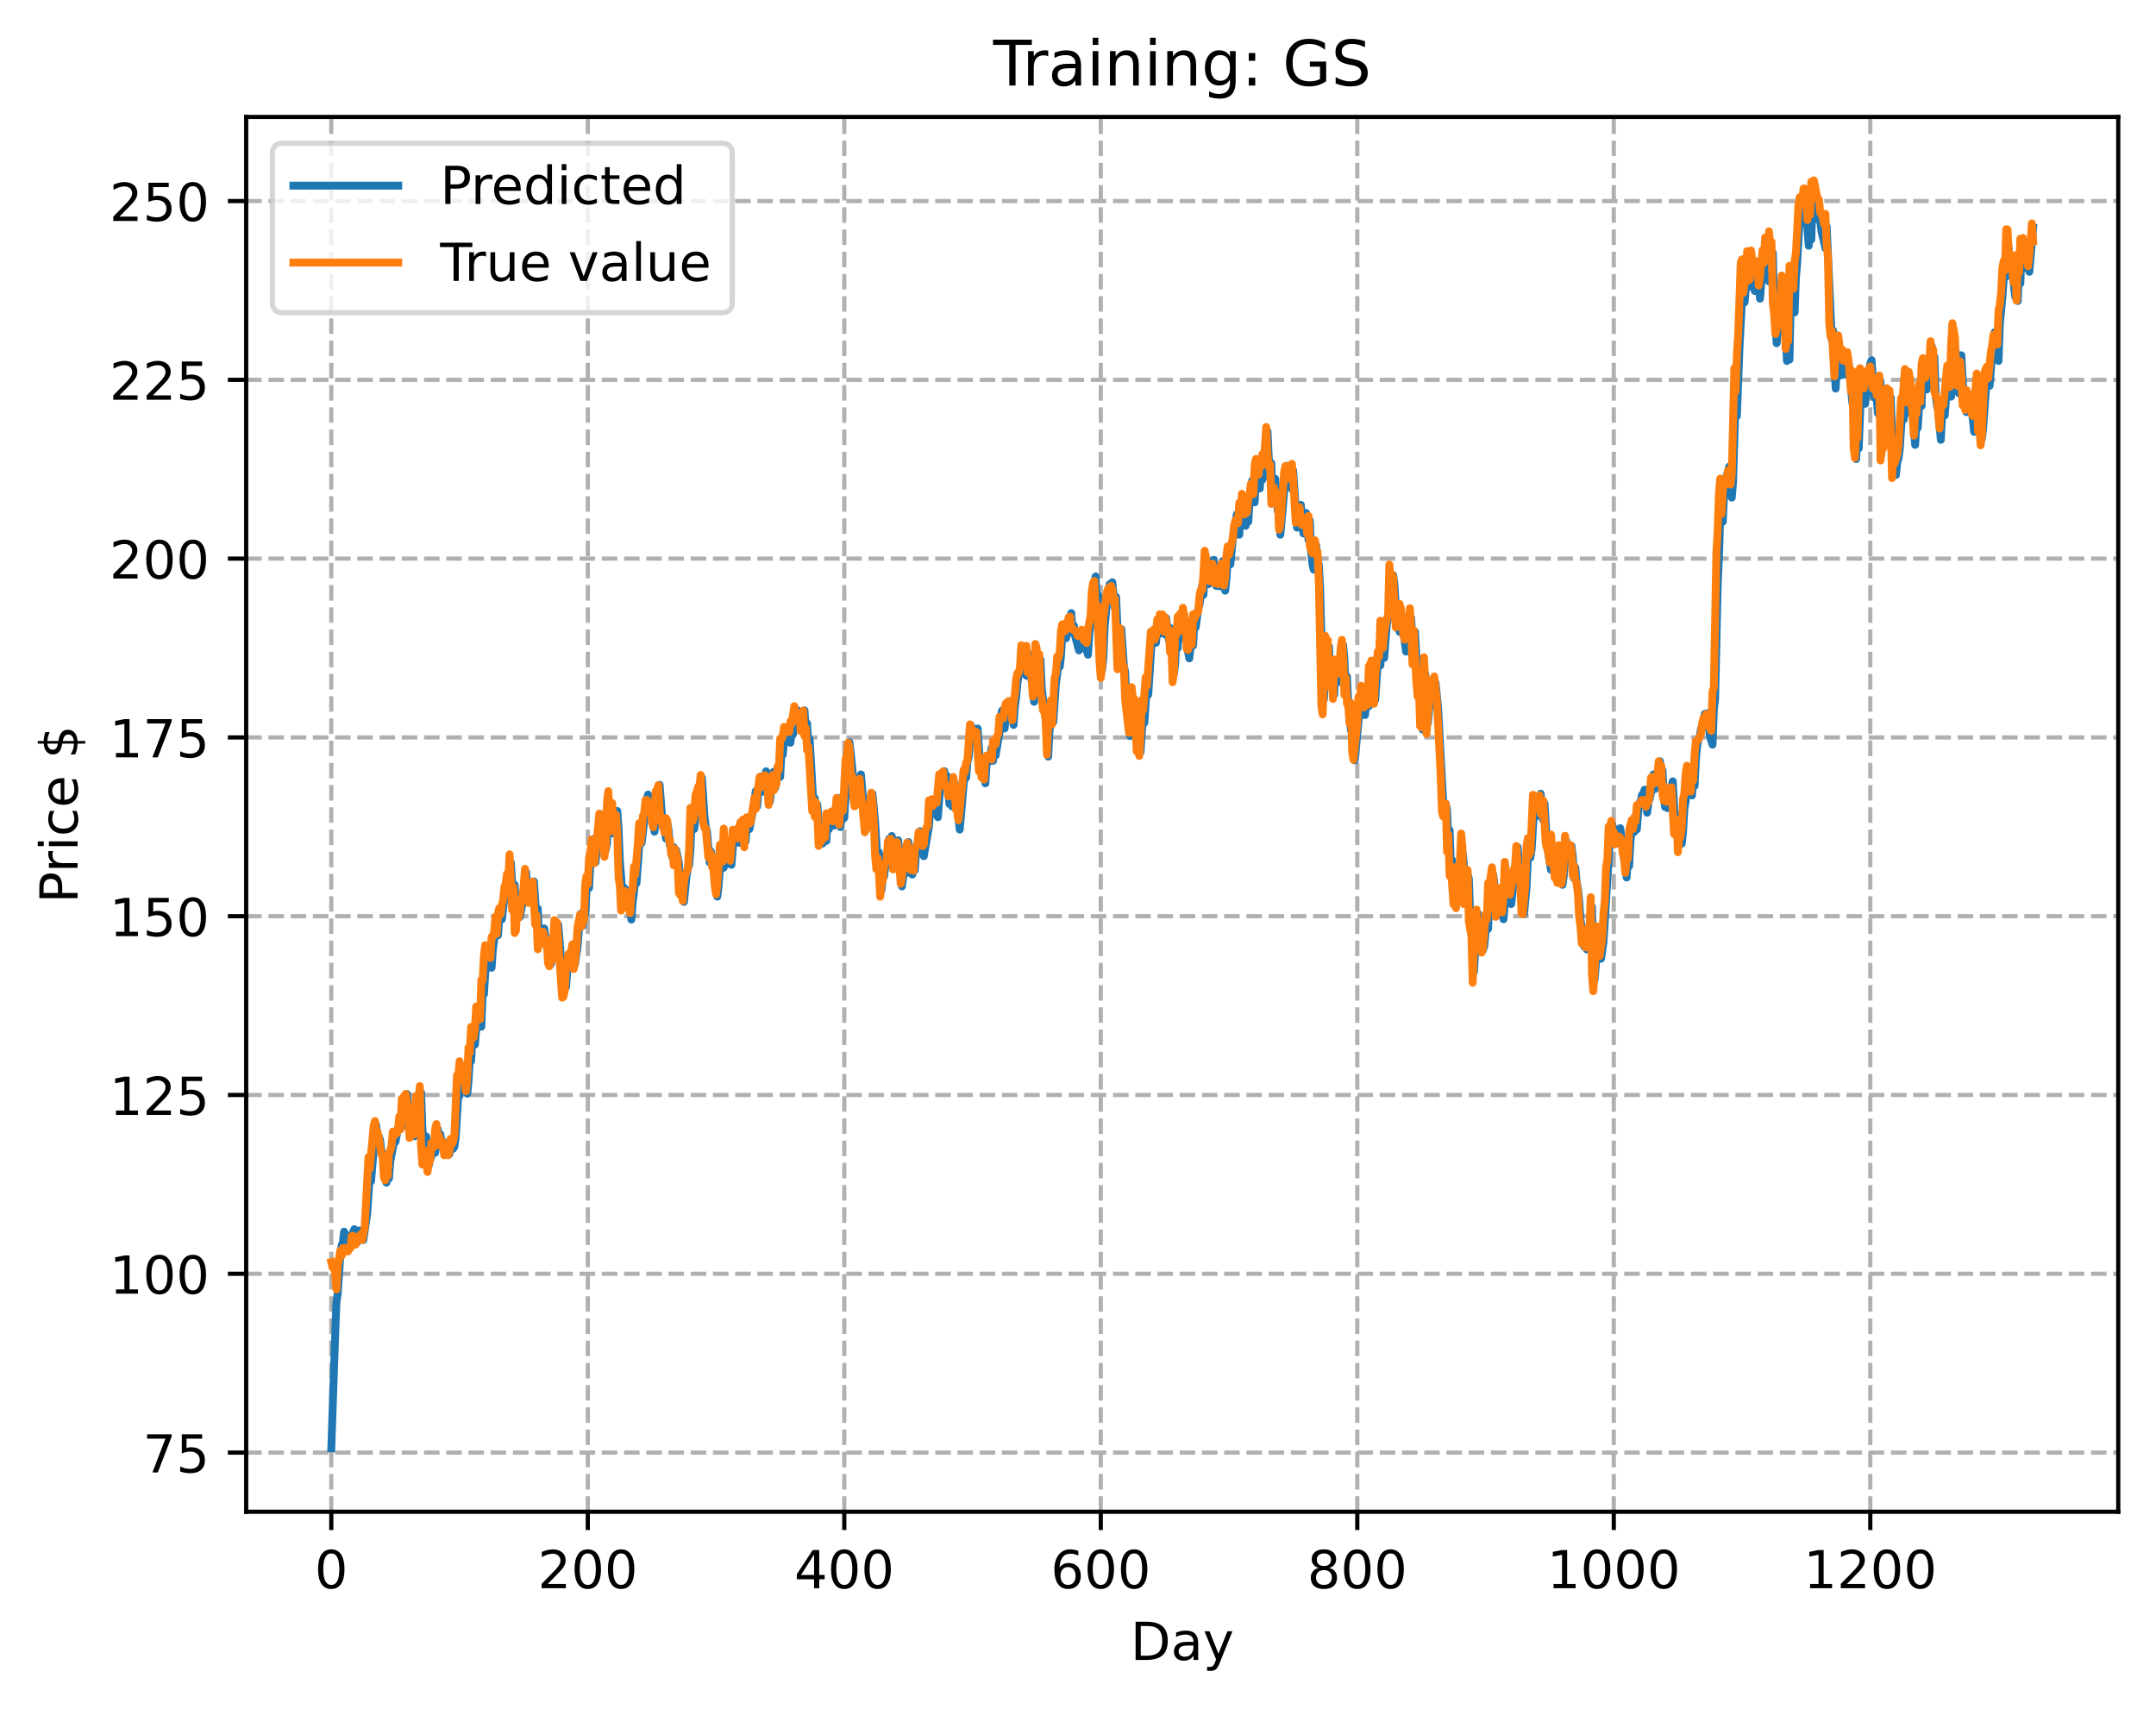 <?xml version="1.0" encoding="utf-8" standalone="no"?>
<!DOCTYPE svg PUBLIC "-//W3C//DTD SVG 1.1//EN"
  "http://www.w3.org/Graphics/SVG/1.1/DTD/svg11.dtd">
<!-- Created with matplotlib (https://matplotlib.org/) -->
<svg height="325.986pt" version="1.1" viewBox="0 0 411.286 325.986" width="411.286pt" xmlns="http://www.w3.org/2000/svg" xmlns:xlink="http://www.w3.org/1999/xlink">
 <defs>
  <style type="text/css">
*{stroke-linecap:butt;stroke-linejoin:round;}
  </style>
 </defs>
 <g id="figure_1">
  <g id="patch_1">
   <path d="M 0 325.986 
L 411.286 325.986 
L 411.286 0 
L 0 0 
z
" style="fill:#ffffff;"/>
  </g>
  <g id="axes_1">
   <g id="patch_2">
    <path d="M 46.966 288.43 
L 404.086 288.43 
L 404.086 22.318 
L 46.966 22.318 
z
" style="fill:#ffffff;"/>
   </g>
   <g id="matplotlib.axis_1">
    <g id="xtick_1">
     <g id="line2d_1">
      <path clip-path="url(#p43b126deb3)" d="M 63.198 288.43 
L 63.198 22.318 
" style="fill:none;stroke:#b0b0b0;stroke-dasharray:2.96,1.28;stroke-dashoffset:0;stroke-width:0.8;"/>
     </g>
     <g id="line2d_2">
      <defs>
       <path d="M 0 0 
L 0 3.5 
" id="mb53c742fe3" style="stroke:#000000;stroke-width:0.8;"/>
      </defs>
      <g>
       <use style="stroke:#000000;stroke-width:0.8;" x="63.198" xlink:href="#mb53c742fe3" y="288.43"/>
      </g>
     </g>
     <g id="text_1">
      <!-- 0 -->
      <defs>
       <path d="M 31.781 66.406 
Q 24.172 66.406 20.328 58.906 
Q 16.5 51.422 16.5 36.375 
Q 16.5 21.391 20.328 13.891 
Q 24.172 6.391 31.781 6.391 
Q 39.453 6.391 43.281 13.891 
Q 47.125 21.391 47.125 36.375 
Q 47.125 51.422 43.281 58.906 
Q 39.453 66.406 31.781 66.406 
z
M 31.781 74.219 
Q 44.047 74.219 50.516 64.516 
Q 56.984 54.828 56.984 36.375 
Q 56.984 17.969 50.516 8.266 
Q 44.047 -1.422 31.781 -1.422 
Q 19.531 -1.422 13.062 8.266 
Q 6.594 17.969 6.594 36.375 
Q 6.594 54.828 13.062 64.516 
Q 19.531 74.219 31.781 74.219 
z
" id="DejaVuSans-48"/>
      </defs>
      <g transform="translate(60.017 303.029)scale(0.1 -0.1)">
       <use xlink:href="#DejaVuSans-48"/>
      </g>
     </g>
    </g>
    <g id="xtick_2">
     <g id="line2d_3">
      <path clip-path="url(#p43b126deb3)" d="M 112.129 288.43 
L 112.129 22.318 
" style="fill:none;stroke:#b0b0b0;stroke-dasharray:2.96,1.28;stroke-dashoffset:0;stroke-width:0.8;"/>
     </g>
     <g id="line2d_4">
      <g>
       <use style="stroke:#000000;stroke-width:0.8;" x="112.129" xlink:href="#mb53c742fe3" y="288.43"/>
      </g>
     </g>
     <g id="text_2">
      <!-- 200 -->
      <defs>
       <path d="M 19.188 8.297 
L 53.609 8.297 
L 53.609 0 
L 7.328 0 
L 7.328 8.297 
Q 12.938 14.109 22.625 23.891 
Q 32.328 33.688 34.812 36.531 
Q 39.547 41.844 41.422 45.531 
Q 43.312 49.219 43.312 52.781 
Q 43.312 58.594 39.234 62.25 
Q 35.156 65.922 28.609 65.922 
Q 23.969 65.922 18.812 64.312 
Q 13.672 62.703 7.812 59.422 
L 7.812 69.391 
Q 13.766 71.781 18.938 73 
Q 24.125 74.219 28.422 74.219 
Q 39.75 74.219 46.484 68.547 
Q 53.219 62.891 53.219 53.422 
Q 53.219 48.922 51.531 44.891 
Q 49.859 40.875 45.406 35.406 
Q 44.188 33.984 37.641 27.219 
Q 31.109 20.453 19.188 8.297 
z
" id="DejaVuSans-50"/>
      </defs>
      <g transform="translate(102.585 303.029)scale(0.1 -0.1)">
       <use xlink:href="#DejaVuSans-50"/>
       <use x="63.623" xlink:href="#DejaVuSans-48"/>
       <use x="127.246" xlink:href="#DejaVuSans-48"/>
      </g>
     </g>
    </g>
    <g id="xtick_3">
     <g id="line2d_5">
      <path clip-path="url(#p43b126deb3)" d="M 161.06 288.43 
L 161.06 22.318 
" style="fill:none;stroke:#b0b0b0;stroke-dasharray:2.96,1.28;stroke-dashoffset:0;stroke-width:0.8;"/>
     </g>
     <g id="line2d_6">
      <g>
       <use style="stroke:#000000;stroke-width:0.8;" x="161.06" xlink:href="#mb53c742fe3" y="288.43"/>
      </g>
     </g>
     <g id="text_3">
      <!-- 400 -->
      <defs>
       <path d="M 37.797 64.312 
L 12.891 25.391 
L 37.797 25.391 
z
M 35.203 72.906 
L 47.609 72.906 
L 47.609 25.391 
L 58.016 25.391 
L 58.016 17.188 
L 47.609 17.188 
L 47.609 0 
L 37.797 0 
L 37.797 17.188 
L 4.891 17.188 
L 4.891 26.703 
z
" id="DejaVuSans-52"/>
      </defs>
      <g transform="translate(151.516 303.029)scale(0.1 -0.1)">
       <use xlink:href="#DejaVuSans-52"/>
       <use x="63.623" xlink:href="#DejaVuSans-48"/>
       <use x="127.246" xlink:href="#DejaVuSans-48"/>
      </g>
     </g>
    </g>
    <g id="xtick_4">
     <g id="line2d_7">
      <path clip-path="url(#p43b126deb3)" d="M 209.99 288.43 
L 209.99 22.318 
" style="fill:none;stroke:#b0b0b0;stroke-dasharray:2.96,1.28;stroke-dashoffset:0;stroke-width:0.8;"/>
     </g>
     <g id="line2d_8">
      <g>
       <use style="stroke:#000000;stroke-width:0.8;" x="209.99" xlink:href="#mb53c742fe3" y="288.43"/>
      </g>
     </g>
     <g id="text_4">
      <!-- 600 -->
      <defs>
       <path d="M 33.016 40.375 
Q 26.375 40.375 22.484 35.828 
Q 18.609 31.297 18.609 23.391 
Q 18.609 15.531 22.484 10.953 
Q 26.375 6.391 33.016 6.391 
Q 39.656 6.391 43.531 10.953 
Q 47.406 15.531 47.406 23.391 
Q 47.406 31.297 43.531 35.828 
Q 39.656 40.375 33.016 40.375 
z
M 52.594 71.297 
L 52.594 62.312 
Q 48.875 64.062 45.094 64.984 
Q 41.312 65.922 37.594 65.922 
Q 27.828 65.922 22.672 59.328 
Q 17.531 52.734 16.797 39.406 
Q 19.672 43.656 24.016 45.922 
Q 28.375 48.188 33.594 48.188 
Q 44.578 48.188 50.953 41.516 
Q 57.328 34.859 57.328 23.391 
Q 57.328 12.156 50.688 5.359 
Q 44.047 -1.422 33.016 -1.422 
Q 20.359 -1.422 13.672 8.266 
Q 6.984 17.969 6.984 36.375 
Q 6.984 53.656 15.188 63.938 
Q 23.391 74.219 37.203 74.219 
Q 40.922 74.219 44.703 73.484 
Q 48.484 72.75 52.594 71.297 
z
" id="DejaVuSans-54"/>
      </defs>
      <g transform="translate(200.446 303.029)scale(0.1 -0.1)">
       <use xlink:href="#DejaVuSans-54"/>
       <use x="63.623" xlink:href="#DejaVuSans-48"/>
       <use x="127.246" xlink:href="#DejaVuSans-48"/>
      </g>
     </g>
    </g>
    <g id="xtick_5">
     <g id="line2d_9">
      <path clip-path="url(#p43b126deb3)" d="M 258.921 288.43 
L 258.921 22.318 
" style="fill:none;stroke:#b0b0b0;stroke-dasharray:2.96,1.28;stroke-dashoffset:0;stroke-width:0.8;"/>
     </g>
     <g id="line2d_10">
      <g>
       <use style="stroke:#000000;stroke-width:0.8;" x="258.921" xlink:href="#mb53c742fe3" y="288.43"/>
      </g>
     </g>
     <g id="text_5">
      <!-- 800 -->
      <defs>
       <path d="M 31.781 34.625 
Q 24.75 34.625 20.719 30.859 
Q 16.703 27.094 16.703 20.516 
Q 16.703 13.922 20.719 10.156 
Q 24.75 6.391 31.781 6.391 
Q 38.812 6.391 42.859 10.172 
Q 46.922 13.969 46.922 20.516 
Q 46.922 27.094 42.891 30.859 
Q 38.875 34.625 31.781 34.625 
z
M 21.922 38.812 
Q 15.578 40.375 12.031 44.719 
Q 8.5 49.078 8.5 55.328 
Q 8.5 64.062 14.719 69.141 
Q 20.953 74.219 31.781 74.219 
Q 42.672 74.219 48.875 69.141 
Q 55.078 64.062 55.078 55.328 
Q 55.078 49.078 51.531 44.719 
Q 48 40.375 41.703 38.812 
Q 48.828 37.156 52.797 32.312 
Q 56.781 27.484 56.781 20.516 
Q 56.781 9.906 50.312 4.234 
Q 43.844 -1.422 31.781 -1.422 
Q 19.734 -1.422 13.25 4.234 
Q 6.781 9.906 6.781 20.516 
Q 6.781 27.484 10.781 32.312 
Q 14.797 37.156 21.922 38.812 
z
M 18.312 54.391 
Q 18.312 48.734 21.844 45.562 
Q 25.391 42.391 31.781 42.391 
Q 38.141 42.391 41.719 45.562 
Q 45.312 48.734 45.312 54.391 
Q 45.312 60.062 41.719 63.234 
Q 38.141 66.406 31.781 66.406 
Q 25.391 66.406 21.844 63.234 
Q 18.312 60.062 18.312 54.391 
z
" id="DejaVuSans-56"/>
      </defs>
      <g transform="translate(249.377 303.029)scale(0.1 -0.1)">
       <use xlink:href="#DejaVuSans-56"/>
       <use x="63.623" xlink:href="#DejaVuSans-48"/>
       <use x="127.246" xlink:href="#DejaVuSans-48"/>
      </g>
     </g>
    </g>
    <g id="xtick_6">
     <g id="line2d_11">
      <path clip-path="url(#p43b126deb3)" d="M 307.851 288.43 
L 307.851 22.318 
" style="fill:none;stroke:#b0b0b0;stroke-dasharray:2.96,1.28;stroke-dashoffset:0;stroke-width:0.8;"/>
     </g>
     <g id="line2d_12">
      <g>
       <use style="stroke:#000000;stroke-width:0.8;" x="307.851" xlink:href="#mb53c742fe3" y="288.43"/>
      </g>
     </g>
     <g id="text_6">
      <!-- 1000 -->
      <defs>
       <path d="M 12.406 8.297 
L 28.516 8.297 
L 28.516 63.922 
L 10.984 60.406 
L 10.984 69.391 
L 28.422 72.906 
L 38.281 72.906 
L 38.281 8.297 
L 54.391 8.297 
L 54.391 0 
L 12.406 0 
z
" id="DejaVuSans-49"/>
      </defs>
      <g transform="translate(295.126 303.029)scale(0.1 -0.1)">
       <use xlink:href="#DejaVuSans-49"/>
       <use x="63.623" xlink:href="#DejaVuSans-48"/>
       <use x="127.246" xlink:href="#DejaVuSans-48"/>
       <use x="190.869" xlink:href="#DejaVuSans-48"/>
      </g>
     </g>
    </g>
    <g id="xtick_7">
     <g id="line2d_13">
      <path clip-path="url(#p43b126deb3)" d="M 356.782 288.43 
L 356.782 22.318 
" style="fill:none;stroke:#b0b0b0;stroke-dasharray:2.96,1.28;stroke-dashoffset:0;stroke-width:0.8;"/>
     </g>
     <g id="line2d_14">
      <g>
       <use style="stroke:#000000;stroke-width:0.8;" x="356.782" xlink:href="#mb53c742fe3" y="288.43"/>
      </g>
     </g>
     <g id="text_7">
      <!-- 1200 -->
      <g transform="translate(344.057 303.029)scale(0.1 -0.1)">
       <use xlink:href="#DejaVuSans-49"/>
       <use x="63.623" xlink:href="#DejaVuSans-50"/>
       <use x="127.246" xlink:href="#DejaVuSans-48"/>
       <use x="190.869" xlink:href="#DejaVuSans-48"/>
      </g>
     </g>
    </g>
    <g id="text_8">
     <!-- Day -->
     <defs>
      <path d="M 19.672 64.797 
L 19.672 8.109 
L 31.594 8.109 
Q 46.688 8.109 53.688 14.938 
Q 60.688 21.781 60.688 36.531 
Q 60.688 51.172 53.688 57.984 
Q 46.688 64.797 31.594 64.797 
z
M 9.812 72.906 
L 30.078 72.906 
Q 51.266 72.906 61.172 64.094 
Q 71.094 55.281 71.094 36.531 
Q 71.094 17.672 61.125 8.828 
Q 51.172 0 30.078 0 
L 9.812 0 
z
" id="DejaVuSans-68"/>
      <path d="M 34.281 27.484 
Q 23.391 27.484 19.188 25 
Q 14.984 22.516 14.984 16.5 
Q 14.984 11.719 18.141 8.906 
Q 21.297 6.109 26.703 6.109 
Q 34.188 6.109 38.703 11.406 
Q 43.219 16.703 43.219 25.484 
L 43.219 27.484 
z
M 52.203 31.203 
L 52.203 0 
L 43.219 0 
L 43.219 8.297 
Q 40.141 3.328 35.547 0.953 
Q 30.953 -1.422 24.312 -1.422 
Q 15.922 -1.422 10.953 3.297 
Q 6 8.016 6 15.922 
Q 6 25.141 12.172 29.828 
Q 18.359 34.516 30.609 34.516 
L 43.219 34.516 
L 43.219 35.406 
Q 43.219 41.609 39.141 45 
Q 35.062 48.391 27.688 48.391 
Q 23 48.391 18.547 47.266 
Q 14.109 46.141 10.016 43.891 
L 10.016 52.203 
Q 14.938 54.109 19.578 55.047 
Q 24.219 56 28.609 56 
Q 40.484 56 46.344 49.844 
Q 52.203 43.703 52.203 31.203 
z
" id="DejaVuSans-97"/>
      <path d="M 32.172 -5.078 
Q 28.375 -14.844 24.75 -17.812 
Q 21.141 -20.797 15.094 -20.797 
L 7.906 -20.797 
L 7.906 -13.281 
L 13.188 -13.281 
Q 16.891 -13.281 18.938 -11.516 
Q 21 -9.766 23.484 -3.219 
L 25.094 0.875 
L 2.984 54.688 
L 12.5 54.688 
L 29.594 11.922 
L 46.688 54.688 
L 56.203 54.688 
z
" id="DejaVuSans-121"/>
     </defs>
     <g transform="translate(215.652 316.707)scale(0.1 -0.1)">
      <use xlink:href="#DejaVuSans-68"/>
      <use x="77.002" xlink:href="#DejaVuSans-97"/>
      <use x="138.281" xlink:href="#DejaVuSans-121"/>
     </g>
    </g>
   </g>
   <g id="matplotlib.axis_2">
    <g id="ytick_1">
     <g id="line2d_15">
      <path clip-path="url(#p43b126deb3)" d="M 46.966 277.142 
L 404.086 277.142 
" style="fill:none;stroke:#b0b0b0;stroke-dasharray:2.96,1.28;stroke-dashoffset:0;stroke-width:0.8;"/>
     </g>
     <g id="line2d_16">
      <defs>
       <path d="M 0 0 
L -3.5 0 
" id="meb90faa080" style="stroke:#000000;stroke-width:0.8;"/>
      </defs>
      <g>
       <use style="stroke:#000000;stroke-width:0.8;" x="46.966" xlink:href="#meb90faa080" y="277.142"/>
      </g>
     </g>
     <g id="text_9">
      <!-- 75 -->
      <defs>
       <path d="M 8.203 72.906 
L 55.078 72.906 
L 55.078 68.703 
L 28.609 0 
L 18.312 0 
L 43.219 64.594 
L 8.203 64.594 
z
" id="DejaVuSans-55"/>
       <path d="M 10.797 72.906 
L 49.516 72.906 
L 49.516 64.594 
L 19.828 64.594 
L 19.828 46.734 
Q 21.969 47.469 24.109 47.828 
Q 26.266 48.188 28.422 48.188 
Q 40.625 48.188 47.75 41.5 
Q 54.891 34.812 54.891 23.391 
Q 54.891 11.625 47.562 5.094 
Q 40.234 -1.422 26.906 -1.422 
Q 22.312 -1.422 17.547 -0.641 
Q 12.797 0.141 7.719 1.703 
L 7.719 11.625 
Q 12.109 9.234 16.797 8.062 
Q 21.484 6.891 26.703 6.891 
Q 35.156 6.891 40.078 11.328 
Q 45.016 15.766 45.016 23.391 
Q 45.016 31 40.078 35.438 
Q 35.156 39.891 26.703 39.891 
Q 22.75 39.891 18.812 39.016 
Q 14.891 38.141 10.797 36.281 
z
" id="DejaVuSans-53"/>
      </defs>
      <g transform="translate(27.241 280.941)scale(0.1 -0.1)">
       <use xlink:href="#DejaVuSans-55"/>
       <use x="63.623" xlink:href="#DejaVuSans-53"/>
      </g>
     </g>
    </g>
    <g id="ytick_2">
     <g id="line2d_17">
      <path clip-path="url(#p43b126deb3)" d="M 46.966 243.03 
L 404.086 243.03 
" style="fill:none;stroke:#b0b0b0;stroke-dasharray:2.96,1.28;stroke-dashoffset:0;stroke-width:0.8;"/>
     </g>
     <g id="line2d_18">
      <g>
       <use style="stroke:#000000;stroke-width:0.8;" x="46.966" xlink:href="#meb90faa080" y="243.03"/>
      </g>
     </g>
     <g id="text_10">
      <!-- 100 -->
      <g transform="translate(20.878 246.829)scale(0.1 -0.1)">
       <use xlink:href="#DejaVuSans-49"/>
       <use x="63.623" xlink:href="#DejaVuSans-48"/>
       <use x="127.246" xlink:href="#DejaVuSans-48"/>
      </g>
     </g>
    </g>
    <g id="ytick_3">
     <g id="line2d_19">
      <path clip-path="url(#p43b126deb3)" d="M 46.966 208.918 
L 404.086 208.918 
" style="fill:none;stroke:#b0b0b0;stroke-dasharray:2.96,1.28;stroke-dashoffset:0;stroke-width:0.8;"/>
     </g>
     <g id="line2d_20">
      <g>
       <use style="stroke:#000000;stroke-width:0.8;" x="46.966" xlink:href="#meb90faa080" y="208.918"/>
      </g>
     </g>
     <g id="text_11">
      <!-- 125 -->
      <g transform="translate(20.878 212.717)scale(0.1 -0.1)">
       <use xlink:href="#DejaVuSans-49"/>
       <use x="63.623" xlink:href="#DejaVuSans-50"/>
       <use x="127.246" xlink:href="#DejaVuSans-53"/>
      </g>
     </g>
    </g>
    <g id="ytick_4">
     <g id="line2d_21">
      <path clip-path="url(#p43b126deb3)" d="M 46.966 174.806 
L 404.086 174.806 
" style="fill:none;stroke:#b0b0b0;stroke-dasharray:2.96,1.28;stroke-dashoffset:0;stroke-width:0.8;"/>
     </g>
     <g id="line2d_22">
      <g>
       <use style="stroke:#000000;stroke-width:0.8;" x="46.966" xlink:href="#meb90faa080" y="174.806"/>
      </g>
     </g>
     <g id="text_12">
      <!-- 150 -->
      <g transform="translate(20.878 178.605)scale(0.1 -0.1)">
       <use xlink:href="#DejaVuSans-49"/>
       <use x="63.623" xlink:href="#DejaVuSans-53"/>
       <use x="127.246" xlink:href="#DejaVuSans-48"/>
      </g>
     </g>
    </g>
    <g id="ytick_5">
     <g id="line2d_23">
      <path clip-path="url(#p43b126deb3)" d="M 46.966 140.694 
L 404.086 140.694 
" style="fill:none;stroke:#b0b0b0;stroke-dasharray:2.96,1.28;stroke-dashoffset:0;stroke-width:0.8;"/>
     </g>
     <g id="line2d_24">
      <g>
       <use style="stroke:#000000;stroke-width:0.8;" x="46.966" xlink:href="#meb90faa080" y="140.694"/>
      </g>
     </g>
     <g id="text_13">
      <!-- 175 -->
      <g transform="translate(20.878 144.493)scale(0.1 -0.1)">
       <use xlink:href="#DejaVuSans-49"/>
       <use x="63.623" xlink:href="#DejaVuSans-55"/>
       <use x="127.246" xlink:href="#DejaVuSans-53"/>
      </g>
     </g>
    </g>
    <g id="ytick_6">
     <g id="line2d_25">
      <path clip-path="url(#p43b126deb3)" d="M 46.966 106.582 
L 404.086 106.582 
" style="fill:none;stroke:#b0b0b0;stroke-dasharray:2.96,1.28;stroke-dashoffset:0;stroke-width:0.8;"/>
     </g>
     <g id="line2d_26">
      <g>
       <use style="stroke:#000000;stroke-width:0.8;" x="46.966" xlink:href="#meb90faa080" y="106.582"/>
      </g>
     </g>
     <g id="text_14">
      <!-- 200 -->
      <g transform="translate(20.878 110.381)scale(0.1 -0.1)">
       <use xlink:href="#DejaVuSans-50"/>
       <use x="63.623" xlink:href="#DejaVuSans-48"/>
       <use x="127.246" xlink:href="#DejaVuSans-48"/>
      </g>
     </g>
    </g>
    <g id="ytick_7">
     <g id="line2d_27">
      <path clip-path="url(#p43b126deb3)" d="M 46.966 72.47 
L 404.086 72.47 
" style="fill:none;stroke:#b0b0b0;stroke-dasharray:2.96,1.28;stroke-dashoffset:0;stroke-width:0.8;"/>
     </g>
     <g id="line2d_28">
      <g>
       <use style="stroke:#000000;stroke-width:0.8;" x="46.966" xlink:href="#meb90faa080" y="72.47"/>
      </g>
     </g>
     <g id="text_15">
      <!-- 225 -->
      <g transform="translate(20.878 76.269)scale(0.1 -0.1)">
       <use xlink:href="#DejaVuSans-50"/>
       <use x="63.623" xlink:href="#DejaVuSans-50"/>
       <use x="127.246" xlink:href="#DejaVuSans-53"/>
      </g>
     </g>
    </g>
    <g id="ytick_8">
     <g id="line2d_29">
      <path clip-path="url(#p43b126deb3)" d="M 46.966 38.357 
L 404.086 38.357 
" style="fill:none;stroke:#b0b0b0;stroke-dasharray:2.96,1.28;stroke-dashoffset:0;stroke-width:0.8;"/>
     </g>
     <g id="line2d_30">
      <g>
       <use style="stroke:#000000;stroke-width:0.8;" x="46.966" xlink:href="#meb90faa080" y="38.357"/>
      </g>
     </g>
     <g id="text_16">
      <!-- 250 -->
      <g transform="translate(20.878 42.157)scale(0.1 -0.1)">
       <use xlink:href="#DejaVuSans-50"/>
       <use x="63.623" xlink:href="#DejaVuSans-53"/>
       <use x="127.246" xlink:href="#DejaVuSans-48"/>
      </g>
     </g>
    </g>
    <g id="text_17">
     <!-- Price $ -->
     <defs>
      <path d="M 19.672 64.797 
L 19.672 37.406 
L 32.078 37.406 
Q 38.969 37.406 42.719 40.969 
Q 46.484 44.531 46.484 51.125 
Q 46.484 57.672 42.719 61.234 
Q 38.969 64.797 32.078 64.797 
z
M 9.812 72.906 
L 32.078 72.906 
Q 44.344 72.906 50.609 67.359 
Q 56.891 61.812 56.891 51.125 
Q 56.891 40.328 50.609 34.812 
Q 44.344 29.297 32.078 29.297 
L 19.672 29.297 
L 19.672 0 
L 9.812 0 
z
" id="DejaVuSans-80"/>
      <path d="M 41.109 46.297 
Q 39.594 47.172 37.812 47.578 
Q 36.031 48 33.891 48 
Q 26.266 48 22.188 43.047 
Q 18.109 38.094 18.109 28.812 
L 18.109 0 
L 9.078 0 
L 9.078 54.688 
L 18.109 54.688 
L 18.109 46.188 
Q 20.953 51.172 25.484 53.578 
Q 30.031 56 36.531 56 
Q 37.453 56 38.578 55.875 
Q 39.703 55.766 41.062 55.516 
z
" id="DejaVuSans-114"/>
      <path d="M 9.422 54.688 
L 18.406 54.688 
L 18.406 0 
L 9.422 0 
z
M 9.422 75.984 
L 18.406 75.984 
L 18.406 64.594 
L 9.422 64.594 
z
" id="DejaVuSans-105"/>
      <path d="M 48.781 52.594 
L 48.781 44.188 
Q 44.969 46.297 41.141 47.344 
Q 37.312 48.391 33.406 48.391 
Q 24.656 48.391 19.812 42.844 
Q 14.984 37.312 14.984 27.297 
Q 14.984 17.281 19.812 11.734 
Q 24.656 6.203 33.406 6.203 
Q 37.312 6.203 41.141 7.25 
Q 44.969 8.297 48.781 10.406 
L 48.781 2.094 
Q 45.016 0.344 40.984 -0.531 
Q 36.969 -1.422 32.422 -1.422 
Q 20.062 -1.422 12.781 6.344 
Q 5.516 14.109 5.516 27.297 
Q 5.516 40.672 12.859 48.328 
Q 20.219 56 33.016 56 
Q 37.156 56 41.109 55.141 
Q 45.062 54.297 48.781 52.594 
z
" id="DejaVuSans-99"/>
      <path d="M 56.203 29.594 
L 56.203 25.203 
L 14.891 25.203 
Q 15.484 15.922 20.484 11.062 
Q 25.484 6.203 34.422 6.203 
Q 39.594 6.203 44.453 7.469 
Q 49.312 8.734 54.109 11.281 
L 54.109 2.781 
Q 49.266 0.734 44.188 -0.344 
Q 39.109 -1.422 33.891 -1.422 
Q 20.797 -1.422 13.156 6.188 
Q 5.516 13.812 5.516 26.812 
Q 5.516 40.234 12.766 48.109 
Q 20.016 56 32.328 56 
Q 43.359 56 49.781 48.891 
Q 56.203 41.797 56.203 29.594 
z
M 47.219 32.234 
Q 47.125 39.594 43.094 43.984 
Q 39.062 48.391 32.422 48.391 
Q 24.906 48.391 20.391 44.141 
Q 15.875 39.891 15.188 32.172 
z
" id="DejaVuSans-101"/>
      <path id="DejaVuSans-32"/>
      <path d="M 33.797 -14.703 
L 28.906 -14.703 
L 28.859 0 
Q 23.734 0.094 18.609 1.188 
Q 13.484 2.297 8.297 4.5 
L 8.297 13.281 
Q 13.281 10.156 18.375 8.562 
Q 23.484 6.984 28.906 6.938 
L 28.906 29.203 
Q 18.109 30.953 13.203 35.156 
Q 8.297 39.359 8.297 46.688 
Q 8.297 54.641 13.625 59.219 
Q 18.953 63.812 28.906 64.5 
L 28.906 75.984 
L 33.797 75.984 
L 33.797 64.656 
Q 38.328 64.453 42.578 63.688 
Q 46.828 62.938 50.875 61.625 
L 50.875 53.078 
Q 46.828 55.125 42.547 56.25 
Q 38.281 57.375 33.797 57.562 
L 33.797 36.719 
Q 44.875 35.016 50.094 30.609 
Q 55.328 26.219 55.328 18.609 
Q 55.328 10.359 49.781 5.594 
Q 44.234 0.828 33.797 0.094 
z
M 28.906 37.594 
L 28.906 57.625 
Q 23.25 56.984 20.266 54.391 
Q 17.281 51.812 17.281 47.516 
Q 17.281 43.312 20.031 40.969 
Q 22.797 38.625 28.906 37.594 
z
M 33.797 28.219 
L 33.797 7.078 
Q 39.984 7.906 43.141 10.594 
Q 46.297 13.281 46.297 17.672 
Q 46.297 21.969 43.281 24.5 
Q 40.281 27.047 33.797 28.219 
z
" id="DejaVuSans-36"/>
     </defs>
     <g transform="translate(14.798 172.342)rotate(-90)scale(0.1 -0.1)">
      <use xlink:href="#DejaVuSans-80"/>
      <use x="58.553" xlink:href="#DejaVuSans-114"/>
      <use x="99.666" xlink:href="#DejaVuSans-105"/>
      <use x="127.449" xlink:href="#DejaVuSans-99"/>
      <use x="182.43" xlink:href="#DejaVuSans-101"/>
      <use x="243.953" xlink:href="#DejaVuSans-32"/>
      <use x="275.74" xlink:href="#DejaVuSans-36"/>
     </g>
    </g>
   </g>
   <g id="line2d_31">
    <path clip-path="url(#p43b126deb3)" d="M 63.198 276.334 
L 63.932 254.984 
L 64.177 248.512 
L 64.422 246.797 
L 64.911 239.636 
L 65.156 237.706 
L 65.4 237.031 
L 65.645 234.989 
L 65.89 236.79 
L 66.134 235.65 
L 66.379 236.173 
L 66.623 237.455 
L 66.868 236.663 
L 67.113 236.428 
L 67.357 235.101 
L 67.602 234.516 
L 68.091 237.096 
L 68.581 234.775 
L 68.825 236.135 
L 69.07 235.101 
L 69.315 236.579 
L 70.049 231.571 
L 70.538 224.29 
L 70.783 225.38 
L 71.517 216.691 
L 71.761 214.674 
L 72.006 216.676 
L 72.251 216.786 
L 72.495 217.493 
L 72.74 219.449 
L 73.229 221.087 
L 73.718 225.646 
L 73.963 223.211 
L 74.208 224.853 
L 74.452 221.589 
L 75.186 217.79 
L 75.431 217.878 
L 75.92 215.314 
L 76.165 215.066 
L 76.41 213.063 
L 76.654 215.037 
L 76.899 210.586 
L 77.144 212.262 
L 77.388 209.749 
L 77.633 208.729 
L 77.878 210.839 
L 78.122 211.882 
L 78.367 215.563 
L 78.611 215.52 
L 78.856 216.018 
L 79.101 216.783 
L 79.59 211.283 
L 79.835 212.544 
L 80.324 208.43 
L 80.569 215.127 
L 80.813 218.308 
L 81.058 218.154 
L 81.303 216.836 
L 81.792 222.327 
L 82.037 221.211 
L 82.281 220.673 
L 82.526 218.102 
L 82.771 219.332 
L 83.015 219.95 
L 83.26 216.854 
L 83.505 215.405 
L 83.749 217.473 
L 83.994 216.403 
L 84.483 219.167 
L 84.728 217.92 
L 84.972 219.848 
L 85.217 219.038 
L 85.462 219.181 
L 85.706 220.223 
L 85.951 219.426 
L 86.196 217.992 
L 86.44 219.178 
L 86.685 218.766 
L 86.93 217.042 
L 87.419 208.964 
L 87.664 209.094 
L 87.908 206.225 
L 88.398 207.365 
L 88.642 207.158 
L 88.887 207.395 
L 89.132 208.671 
L 89.376 206.344 
L 89.621 201.898 
L 89.866 202.459 
L 90.11 198.112 
L 90.355 198.564 
L 90.599 199.307 
L 91.089 193.544 
L 91.578 194.913 
L 91.823 195.886 
L 92.067 189.643 
L 92.312 189.691 
L 92.801 182.14 
L 93.535 184.279 
L 93.78 184.646 
L 94.025 181.124 
L 94.759 175.487 
L 95.003 178.441 
L 95.248 175.029 
L 95.493 173.744 
L 95.737 175.416 
L 96.471 169.175 
L 96.96 166.576 
L 97.205 168.797 
L 97.45 164.563 
L 97.939 172.188 
L 98.184 168.823 
L 98.428 174.625 
L 98.673 174.288 
L 98.918 171.909 
L 99.162 174.972 
L 99.652 172.504 
L 100.386 166.44 
L 100.63 170.01 
L 100.875 168.884 
L 101.12 171.896 
L 101.364 170.905 
L 101.609 168.864 
L 101.854 168.167 
L 102.343 175.361 
L 102.587 173.348 
L 102.832 179.169 
L 103.077 177.712 
L 103.321 179.804 
L 103.811 177.142 
L 104.3 180.683 
L 104.545 179.167 
L 104.789 183.099 
L 105.034 184.033 
L 105.523 182.726 
L 106.013 176.656 
L 106.257 178.059 
L 106.502 176.462 
L 107.481 188.683 
L 107.97 188.375 
L 108.215 185.277 
L 108.704 181.945 
L 108.948 183.817 
L 109.438 180.238 
L 109.682 183.915 
L 110.172 180.671 
L 110.416 177.451 
L 110.906 174.247 
L 111.15 176.65 
L 111.395 174.992 
L 111.64 174.379 
L 111.884 170.085 
L 112.129 167.853 
L 112.374 169.434 
L 112.618 164.861 
L 113.108 160.095 
L 113.597 164.545 
L 114.086 160.094 
L 114.575 155.357 
L 114.82 158.09 
L 115.065 156.256 
L 115.554 162.111 
L 115.799 160.916 
L 116.043 155.716 
L 116.288 153.176 
L 116.533 157.215 
L 116.777 159.005 
L 117.022 154.931 
L 117.267 157.901 
L 117.511 155.499 
L 117.756 154.722 
L 118.001 158.015 
L 118.245 164.365 
L 118.49 167.16 
L 118.735 171.751 
L 118.979 169.323 
L 119.224 172.159 
L 119.469 169.768 
L 119.713 173.19 
L 119.958 171.736 
L 120.447 175.449 
L 120.692 172.035 
L 120.936 170.303 
L 121.181 166.951 
L 121.426 168.511 
L 122.16 158.31 
L 122.404 160.83 
L 123.383 152.501 
L 123.628 151.596 
L 123.872 154.184 
L 124.117 152.636 
L 124.851 158.678 
L 125.585 151.218 
L 125.83 149.737 
L 126.319 156.05 
L 126.808 158.586 
L 127.053 159.997 
L 127.297 157.117 
L 127.542 158.326 
L 127.787 161.328 
L 128.031 161.868 
L 128.276 163.598 
L 128.521 161.636 
L 128.765 164.844 
L 129.01 162.226 
L 129.499 164.671 
L 129.744 169.31 
L 129.989 170.761 
L 130.233 169.59 
L 130.478 172.069 
L 130.967 167.132 
L 131.212 165.764 
L 131.457 165.032 
L 131.701 162.143 
L 131.946 156.285 
L 132.191 156.885 
L 132.435 158.171 
L 132.68 155.887 
L 132.924 152.224 
L 133.414 149.774 
L 133.658 151.084 
L 133.903 148.409 
L 134.392 155.773 
L 134.637 157.788 
L 134.882 158.816 
L 135.371 164.553 
L 135.616 162.445 
L 136.35 167.137 
L 136.594 169.694 
L 136.839 171.076 
L 137.084 169.011 
L 137.573 162.483 
L 138.062 165.549 
L 138.307 160.581 
L 138.551 164.884 
L 139.041 161.473 
L 139.53 165.001 
L 140.019 159.035 
L 140.264 160.58 
L 140.509 158.223 
L 140.998 160.794 
L 141.487 157.045 
L 141.732 159.482 
L 141.977 156.578 
L 142.221 160.579 
L 142.466 157.307 
L 142.711 156.137 
L 142.955 158.191 
L 143.689 154.451 
L 144.178 150.937 
L 144.423 153.882 
L 144.668 150.908 
L 144.912 150.052 
L 145.157 148.165 
L 145.402 151.073 
L 146.136 147.163 
L 146.38 150.015 
L 146.625 148.454 
L 146.87 152.944 
L 147.114 150.476 
L 147.359 149.61 
L 147.604 147.246 
L 147.848 150.363 
L 148.093 148.995 
L 148.338 148.505 
L 148.582 146.265 
L 148.827 148.237 
L 149.072 143.493 
L 149.316 144.019 
L 149.806 139.052 
L 150.05 140.593 
L 150.295 138.826 
L 150.784 141.709 
L 151.029 138.602 
L 151.273 140.13 
L 151.763 135.195 
L 152.007 137.075 
L 152.252 135.603 
L 152.497 137.974 
L 152.741 136.002 
L 152.986 139.52 
L 153.475 135.54 
L 153.72 139.996 
L 153.965 138.004 
L 154.209 142.526 
L 154.454 141.003 
L 155.188 153.831 
L 155.433 152.294 
L 155.677 155.982 
L 155.922 153.562 
L 156.411 160.215 
L 156.656 158.197 
L 156.9 160.962 
L 157.39 158.2 
L 157.634 160.441 
L 157.879 156.783 
L 158.124 158.229 
L 158.368 155.945 
L 158.613 157.592 
L 158.858 155.255 
L 159.102 157.522 
L 159.347 155.357 
L 159.592 154.312 
L 159.836 152.227 
L 160.081 155.913 
L 160.326 157.789 
L 160.815 153.121 
L 161.06 156.041 
L 161.549 147.618 
L 162.038 141.612 
L 162.283 143.511 
L 162.772 148.477 
L 163.261 153.563 
L 163.751 149.831 
L 164.24 147.749 
L 164.729 153.438 
L 165.219 158.276 
L 165.463 156.921 
L 165.708 156.693 
L 166.442 151.48 
L 166.931 156.762 
L 167.421 164.45 
L 167.665 162.618 
L 168.154 169.864 
L 168.399 167.598 
L 168.644 167.245 
L 169.133 163.21 
L 169.378 162.577 
L 169.622 160.037 
L 169.867 161.493 
L 170.112 159.496 
L 170.601 165.281 
L 171.09 160.648 
L 171.335 160.324 
L 171.58 162.699 
L 172.069 169.121 
L 172.558 165.397 
L 172.803 166.624 
L 173.048 162.735 
L 173.292 160.658 
L 173.537 162.596 
L 173.782 165.648 
L 174.026 166.865 
L 174.271 163.906 
L 174.515 166.045 
L 174.76 162.53 
L 175.005 161.233 
L 175.249 160.706 
L 175.494 158.597 
L 175.983 162.004 
L 176.228 163.358 
L 177.207 157.688 
L 177.451 154.265 
L 177.696 155.34 
L 177.941 153.44 
L 178.185 155.243 
L 178.43 154.018 
L 178.919 155.919 
L 179.409 149.197 
L 179.653 150.449 
L 180.142 147.131 
L 180.387 150.051 
L 180.632 148.043 
L 181.121 153.406 
L 181.366 151.937 
L 181.61 153.853 
L 182.1 149.41 
L 183.078 158.282 
L 183.568 152.794 
L 184.057 146.656 
L 184.302 148.4 
L 184.546 145.388 
L 184.791 144.444 
L 185.28 138.48 
L 185.77 141.609 
L 186.014 139.693 
L 186.259 141.176 
L 186.503 139.004 
L 186.993 146.56 
L 187.237 144.774 
L 187.482 148.487 
L 187.727 147.43 
L 187.971 149.45 
L 188.216 145.543 
L 188.461 144.193 
L 188.705 145.293 
L 189.195 142.605 
L 189.439 145.171 
L 189.684 141.986 
L 189.929 144.138 
L 190.663 139.738 
L 190.907 136.852 
L 191.152 135.567 
L 191.641 138.994 
L 192.13 134.455 
L 192.375 135.762 
L 192.62 134.12 
L 192.864 136.011 
L 193.109 134.243 
L 193.354 138.309 
L 193.598 134.8 
L 193.843 133.094 
L 194.088 130.324 
L 194.332 128.858 
L 194.577 128.107 
L 194.822 126.649 
L 195.066 123.297 
L 195.311 126.569 
L 195.556 128.174 
L 195.8 128.919 
L 196.045 124.579 
L 196.29 128.96 
L 196.534 126.73 
L 196.779 129.806 
L 197.024 131.033 
L 197.268 133.894 
L 197.758 125.026 
L 198.002 126.486 
L 198.247 129.777 
L 198.491 125.859 
L 198.736 131.471 
L 199.225 135.503 
L 199.47 136.291 
L 199.715 139.431 
L 199.959 144.361 
L 200.204 139.461 
L 200.449 137.425 
L 200.693 134.162 
L 200.938 137.733 
L 201.427 130.443 
L 201.672 128.772 
L 201.917 125.773 
L 202.161 127.217 
L 202.406 125.086 
L 202.651 121.013 
L 202.895 119.407 
L 203.14 121.176 
L 203.385 121.776 
L 203.629 118.723 
L 203.874 120.521 
L 204.118 118.072 
L 204.363 116.969 
L 204.608 120.803 
L 204.852 119.346 
L 205.097 121.371 
L 205.831 124.091 
L 206.076 122.015 
L 206.32 122.723 
L 206.565 120.395 
L 206.81 122.484 
L 207.544 124.914 
L 207.788 121.056 
L 208.278 117.413 
L 208.767 110.966 
L 209.012 109.979 
L 209.256 115.983 
L 209.501 113.612 
L 209.99 123.925 
L 210.235 127.796 
L 210.479 125.606 
L 210.724 119.604 
L 211.213 114.5 
L 211.703 111.437 
L 211.947 113.587 
L 212.192 111.087 
L 212.681 115.965 
L 212.926 113.911 
L 213.415 126.105 
L 213.905 120.015 
L 214.394 126.996 
L 214.639 128.224 
L 214.883 133.501 
L 215.617 140.441 
L 215.862 138.344 
L 216.106 133.393 
L 216.351 135.039 
L 216.596 135.748 
L 217.085 142.409 
L 217.33 139.354 
L 217.574 143.478 
L 218.064 136.181 
L 218.308 137.911 
L 218.798 130.432 
L 219.042 132.552 
L 219.776 121.093 
L 220.021 122.685 
L 220.266 120.01 
L 220.51 122.643 
L 221 118.376 
L 221.244 120.9 
L 221.489 117.755 
L 221.734 119.669 
L 221.978 117.564 
L 222.223 121.036 
L 222.467 117.941 
L 222.957 122.069 
L 223.201 119.821 
L 223.446 124.107 
L 223.691 122.194 
L 223.935 128.622 
L 224.18 126.595 
L 224.425 121.616 
L 224.669 123.671 
L 224.914 119.336 
L 225.159 121.696 
L 225.403 118.493 
L 225.648 121.701 
L 225.893 117.253 
L 226.382 120.328 
L 226.627 124.292 
L 226.871 125.621 
L 227.116 123.448 
L 227.361 119.919 
L 227.605 123.172 
L 227.85 118.432 
L 228.094 119.691 
L 228.584 116.109 
L 228.828 115.379 
L 229.318 111.706 
L 229.562 113.503 
L 230.052 106.503 
L 230.296 108.122 
L 230.541 111.457 
L 230.786 108.929 
L 231.03 111.051 
L 231.52 106.82 
L 232.009 111.792 
L 232.498 108.657 
L 232.743 111.877 
L 233.232 107.063 
L 233.722 112.702 
L 233.966 110.35 
L 234.211 106.734 
L 234.455 104.781 
L 234.7 107.674 
L 235.189 102.787 
L 235.434 101.9 
L 235.923 98.158 
L 236.168 100.707 
L 236.413 102.025 
L 236.657 97.414 
L 236.902 100.148 
L 237.147 95.987 
L 237.636 100.323 
L 237.881 96.797 
L 238.125 99.556 
L 238.37 95.839 
L 238.615 94.222 
L 238.859 91.741 
L 239.349 95.844 
L 239.593 90.632 
L 239.838 88.474 
L 240.327 93.205 
L 240.572 89.661 
L 240.816 91.537 
L 241.061 88.28 
L 241.306 90.83 
L 241.795 82.292 
L 242.04 87.501 
L 242.284 90.13 
L 242.529 88.369 
L 242.774 95.382 
L 243.263 91.348 
L 243.752 97.508 
L 243.997 96.403 
L 244.242 102.024 
L 244.731 96.66 
L 245.22 90.604 
L 245.465 88.885 
L 245.709 92.358 
L 245.954 89.646 
L 246.443 93.285 
L 246.688 89.734 
L 247.422 100.668 
L 247.667 98.15 
L 248.156 96.326 
L 248.401 100.159 
L 248.645 101.788 
L 249.135 97.854 
L 249.624 103.063 
L 249.869 99.334 
L 250.113 105.132 
L 250.358 107.599 
L 250.603 108.67 
L 250.847 105.622 
L 251.092 104.077 
L 251.337 106.63 
L 251.581 107.765 
L 251.826 112.024 
L 252.315 130.855 
L 252.56 133.372 
L 253.049 123.405 
L 253.294 125.887 
L 253.538 123.389 
L 253.783 130.433 
L 254.028 127.297 
L 254.272 126.235 
L 254.517 132.524 
L 254.762 126.736 
L 255.006 127.552 
L 255.251 125.738 
L 255.74 130.134 
L 256.23 123.112 
L 256.474 125.952 
L 256.719 132.114 
L 256.964 129.098 
L 257.208 134.421 
L 257.453 135.871 
L 257.697 139.351 
L 257.942 135.198 
L 258.187 142.37 
L 258.431 145.08 
L 259.41 135.007 
L 259.655 135.944 
L 259.899 132.429 
L 260.389 136.428 
L 260.878 131.867 
L 261.123 134.752 
L 261.367 129.515 
L 261.857 126.704 
L 262.101 128.332 
L 262.346 133.533 
L 262.835 126.458 
L 263.08 124.332 
L 263.325 126.953 
L 263.569 121.024 
L 264.058 125.531 
L 264.548 119.132 
L 265.037 116.816 
L 265.282 109.649 
L 265.526 112.522 
L 265.771 109.73 
L 266.016 111.649 
L 266.505 119.861 
L 266.75 117.62 
L 266.994 120.571 
L 267.239 116.669 
L 268.218 124.331 
L 268.707 119.941 
L 268.952 121.722 
L 269.196 117.894 
L 269.685 125.697 
L 269.93 120.535 
L 270.419 129.467 
L 270.664 132.622 
L 270.909 130.396 
L 271.153 137.101 
L 271.398 139.217 
L 271.887 128.611 
L 272.132 131.354 
L 272.377 137.981 
L 273.111 130.262 
L 273.6 133.637 
L 273.845 130.259 
L 274.334 134.929 
L 275.313 153.208 
L 275.557 155.125 
L 275.802 153.311 
L 276.046 154.654 
L 276.291 160.422 
L 276.536 158.381 
L 276.78 165.541 
L 277.025 164.137 
L 277.514 171.563 
L 277.759 166.407 
L 278.004 172.074 
L 278.248 168.766 
L 278.493 170.551 
L 278.982 162.498 
L 279.227 164.392 
L 279.472 171.199 
L 279.716 169.682 
L 279.961 166.71 
L 280.206 167.654 
L 280.45 174.58 
L 280.94 178.565 
L 281.184 185.4 
L 281.673 176.737 
L 281.918 174.236 
L 282.163 177.965 
L 282.407 179.718 
L 282.652 176.785 
L 282.897 181.236 
L 283.141 180.54 
L 283.631 175.385 
L 283.875 177.231 
L 284.12 171.464 
L 284.365 172.23 
L 284.854 166.901 
L 285.099 168.889 
L 285.588 174.626 
L 285.833 172.79 
L 286.077 169.575 
L 286.811 175.383 
L 287.056 172.508 
L 287.301 167.49 
L 287.545 168.616 
L 287.79 170.407 
L 288.034 170.791 
L 288.279 172.491 
L 289.502 161.61 
L 289.992 167.4 
L 290.236 168.599 
L 290.481 173.407 
L 290.726 174.354 
L 291.215 169.299 
L 291.46 163.676 
L 291.704 161.004 
L 291.949 163.609 
L 292.194 161.931 
L 292.683 153.723 
L 292.928 155.871 
L 293.172 152.602 
L 293.417 155.173 
L 293.906 151.434 
L 294.151 155.137 
L 294.395 156.462 
L 294.64 153.313 
L 295.129 161.37 
L 295.863 165.958 
L 296.108 161.348 
L 296.842 167.22 
L 297.087 166.213 
L 297.331 168.174 
L 297.576 163.222 
L 297.821 167.877 
L 298.065 168.826 
L 298.31 167.168 
L 298.799 160.478 
L 299.044 163.095 
L 299.289 161.64 
L 299.533 162.752 
L 299.778 161.388 
L 300.022 163.285 
L 300.267 167.552 
L 300.512 165.504 
L 300.756 168.255 
L 301.001 169.622 
L 301.246 171.71 
L 301.49 175.327 
L 301.735 177.098 
L 301.98 180.029 
L 302.224 180.625 
L 302.469 179.574 
L 302.714 181.162 
L 302.958 177.936 
L 303.203 176.667 
L 303.448 177.856 
L 303.692 173.03 
L 303.937 183.214 
L 304.182 186.967 
L 304.916 178.422 
L 305.16 179.238 
L 305.405 182.929 
L 305.894 179.652 
L 307.117 159.887 
L 307.362 161.163 
L 307.607 157.365 
L 307.851 160.169 
L 308.096 158.22 
L 308.341 160.789 
L 308.83 158.754 
L 309.075 158.02 
L 309.809 163.927 
L 310.053 165.057 
L 310.298 167.427 
L 310.543 164.085 
L 310.787 165.252 
L 311.032 160.428 
L 311.521 156.491 
L 311.766 158.728 
L 312.01 156.016 
L 312.255 158.25 
L 312.5 154.945 
L 312.744 153.3 
L 312.989 152.777 
L 313.234 151.643 
L 313.478 151.398 
L 313.723 150.676 
L 314.212 155.062 
L 314.457 153.136 
L 314.702 152.434 
L 314.946 151.243 
L 315.191 148.952 
L 315.436 147.749 
L 315.68 150.547 
L 315.925 148.773 
L 316.414 147.309 
L 316.659 145.247 
L 316.904 149.625 
L 317.148 146.964 
L 317.393 152.112 
L 317.637 153.98 
L 317.882 150.996 
L 318.127 154.185 
L 318.616 151.156 
L 319.105 149.073 
L 319.595 158.035 
L 319.839 156.372 
L 320.084 155.583 
L 320.329 161.161 
L 320.573 158.829 
L 320.818 160.954 
L 321.063 158.699 
L 321.307 154.483 
L 321.552 152.91 
L 322.041 147.374 
L 322.286 150.162 
L 322.531 148.224 
L 322.775 151.767 
L 323.02 147.6 
L 323.265 149.954 
L 323.509 144.841 
L 323.754 142.367 
L 323.998 141.059 
L 324.243 140.513 
L 324.488 139.075 
L 324.732 138.467 
L 325.222 136.207 
L 325.466 138.728 
L 325.711 136.089 
L 326.2 140.473 
L 326.69 142.075 
L 326.934 135.525 
L 327.179 133.372 
L 327.668 111.711 
L 327.913 106.3 
L 328.158 98.344 
L 328.402 94.321 
L 328.647 99.542 
L 328.892 94.255 
L 329.381 90.695 
L 329.625 90.029 
L 329.87 89.022 
L 330.359 94.942 
L 330.604 92.018 
L 331.093 75.897 
L 331.338 79.362 
L 331.827 66.364 
L 332.561 52.296 
L 332.806 57.665 
L 333.54 48.843 
L 333.785 54.707 
L 334.029 53.437 
L 334.274 49.399 
L 334.763 55.533 
L 335.008 52.384 
L 335.252 50.945 
L 335.497 53.225 
L 335.742 56.982 
L 336.476 48.226 
L 336.72 52.739 
L 336.965 47.694 
L 337.21 51.912 
L 337.454 53.676 
L 337.699 48.492 
L 337.944 51.88 
L 338.188 48.238 
L 338.433 57.757 
L 338.922 65.484 
L 339.167 62.843 
L 339.412 62.151 
L 339.656 60.893 
L 340.146 54.314 
L 340.88 68.871 
L 341.124 65.637 
L 341.369 68.613 
L 341.613 56.824 
L 341.858 58.196 
L 342.103 57.797 
L 342.347 59.604 
L 342.592 53.045 
L 342.837 50.182 
L 343.326 41.532 
L 343.571 38.649 
L 343.815 42.21 
L 344.305 37.017 
L 345.039 46.885 
L 345.283 42.446 
L 345.528 45.721 
L 345.773 38.28 
L 346.017 41.152 
L 346.262 36.524 
L 346.751 41.454 
L 346.996 42.048 
L 347.24 42.188 
L 347.485 44.228 
L 347.974 46.241 
L 348.219 47.367 
L 348.464 43.177 
L 349.442 64.86 
L 349.687 63.027 
L 350.176 74.148 
L 350.421 69.255 
L 350.666 71.844 
L 350.91 67.005 
L 351.4 71.544 
L 351.644 69.051 
L 351.889 71.449 
L 352.134 68.715 
L 352.378 71.502 
L 352.623 69.002 
L 353.357 76.89 
L 353.601 72.593 
L 353.846 85.003 
L 354.091 87.589 
L 354.335 82.753 
L 354.58 85.544 
L 355.069 72.594 
L 355.803 77.048 
L 356.048 73.911 
L 356.537 70.873 
L 356.782 69.396 
L 357.027 68.699 
L 357.516 75.838 
L 357.761 73.451 
L 358.25 78.911 
L 358.495 74.904 
L 358.739 72.925 
L 358.984 85.529 
L 359.228 83.419 
L 359.473 83.298 
L 359.718 82.906 
L 360.207 75.841 
L 360.452 78.666 
L 360.696 75.859 
L 361.186 90.662 
L 361.43 86.487 
L 361.675 90.624 
L 361.92 88.242 
L 362.164 87.465 
L 362.409 85.664 
L 362.898 77.893 
L 363.143 80.047 
L 363.632 71.685 
L 363.877 76.438 
L 364.122 78.756 
L 364.366 72.789 
L 365.1 81.845 
L 365.345 84.887 
L 365.589 80.176 
L 365.834 81.657 
L 366.323 73.667 
L 366.568 77.461 
L 366.813 70.861 
L 367.057 69.072 
L 367.547 74.308 
L 368.036 70.426 
L 368.281 69.279 
L 368.525 66.074 
L 368.77 70.679 
L 369.015 68.095 
L 369.259 75.449 
L 369.504 77.432 
L 369.749 78.3 
L 370.238 83.926 
L 370.483 79.078 
L 370.727 76.74 
L 370.972 79.269 
L 371.706 70.472 
L 372.195 75.677 
L 372.684 64.264 
L 373.174 67.669 
L 373.418 72.663 
L 373.663 75.029 
L 373.908 69.766 
L 374.152 67.78 
L 374.642 76.81 
L 374.886 75.015 
L 375.131 78.62 
L 375.376 75.242 
L 375.62 78.045 
L 375.865 75.658 
L 376.599 82.396 
L 377.088 75.526 
L 377.333 72.094 
L 377.577 80.794 
L 377.822 78.682 
L 378.067 83.754 
L 378.311 81.714 
L 379.045 71.516 
L 379.29 70.048 
L 379.535 73.621 
L 380.024 67.541 
L 380.513 63.399 
L 381.003 68.094 
L 381.247 68.866 
L 381.492 61.872 
L 381.981 56.747 
L 382.471 49.928 
L 382.715 52.794 
L 382.96 46.139 
L 383.204 47.625 
L 383.449 50.626 
L 383.938 52.235 
L 384.428 56.625 
L 384.672 51.034 
L 384.917 57.44 
L 385.162 50.663 
L 385.406 54.094 
L 385.651 47.624 
L 385.896 51.234 
L 386.14 46.479 
L 386.385 50.974 
L 386.63 48.901 
L 386.874 48.64 
L 387.119 51.859 
L 387.853 43.457 
L 387.853 43.457 
" style="fill:none;stroke:#1f77b4;stroke-linecap:square;stroke-width:1.5;"/>
   </g>
   <g id="line2d_32">
    <path clip-path="url(#p43b126deb3)" d="M 63.198 240.792 
L 63.443 241.829 
L 63.688 241.802 
L 63.932 242.907 
L 64.177 246.018 
L 64.422 241.693 
L 64.911 238.609 
L 65.156 239.619 
L 65.4 238.118 
L 65.645 238.909 
L 65.89 238.104 
L 66.134 238.582 
L 66.379 238.759 
L 66.623 238.268 
L 66.868 238.118 
L 67.113 235.825 
L 67.357 235.771 
L 67.847 237.463 
L 68.091 236.262 
L 68.336 236.044 
L 68.581 236.167 
L 68.825 235.484 
L 69.07 236.59 
L 69.559 234.284 
L 70.293 220.748 
L 70.538 222.999 
L 71.272 214.826 
L 71.517 213.885 
L 71.761 215.877 
L 72.006 215.904 
L 72.251 217.077 
L 72.74 220.216 
L 72.984 220.379 
L 73.229 224.609 
L 73.474 225.182 
L 73.718 222.249 
L 73.963 224.364 
L 74.208 220.025 
L 74.452 219.493 
L 74.697 218.592 
L 74.942 215.877 
L 75.186 216.682 
L 75.676 216.245 
L 75.92 215.631 
L 76.165 213.025 
L 76.41 215.467 
L 76.654 209.6 
L 76.899 211.347 
L 77.144 209.027 
L 77.388 208.713 
L 77.878 211.961 
L 78.122 217.105 
L 78.367 216.054 
L 78.611 216.122 
L 78.856 216.504 
L 79.345 209.122 
L 79.59 211.306 
L 79.835 210.173 
L 80.079 207.212 
L 80.324 218.496 
L 80.569 222.194 
L 81.058 219.506 
L 81.303 220.557 
L 81.547 223.6 
L 81.792 221.962 
L 82.037 221.416 
L 82.281 218.06 
L 82.526 218.346 
L 82.771 218.879 
L 83.015 215.317 
L 83.26 214.458 
L 83.505 217.91 
L 83.749 216.654 
L 83.994 217.473 
L 84.239 218.756 
L 84.483 217.923 
L 84.728 220.407 
L 84.972 219.656 
L 85.217 219.561 
L 85.462 220.42 
L 85.706 219.82 
L 85.951 217.296 
L 86.196 218.346 
L 86.44 217.787 
L 86.685 216.614 
L 87.174 205.138 
L 87.419 205.848 
L 87.664 202.477 
L 88.153 205.452 
L 88.642 206.639 
L 88.887 208.208 
L 89.132 205.425 
L 89.376 199.83 
L 89.621 200.813 
L 89.866 195.942 
L 90.11 196.283 
L 90.355 197.934 
L 90.599 196.201 
L 90.844 192.039 
L 91.089 192.367 
L 91.578 194.468 
L 91.823 186.963 
L 92.067 187.072 
L 92.312 182.379 
L 92.557 180.332 
L 92.801 180.864 
L 93.291 182.365 
L 93.535 182.788 
L 93.78 178.763 
L 94.025 178.695 
L 94.269 177.726 
L 94.514 174.942 
L 94.759 178.19 
L 95.003 174.192 
L 95.248 173.278 
L 95.493 174.451 
L 95.737 172.623 
L 95.982 171.749 
L 96.227 169.198 
L 96.471 168.638 
L 96.716 166.714 
L 96.96 167.997 
L 97.205 163.003 
L 97.694 173.605 
L 97.939 169.225 
L 98.184 178.012 
L 98.428 177.535 
L 98.673 172.554 
L 98.918 175.133 
L 99.162 174.083 
L 99.407 171.831 
L 99.652 170.767 
L 99.896 169.17 
L 100.141 165.773 
L 100.386 170.74 
L 100.63 170.303 
L 100.875 172.281 
L 101.12 172.2 
L 101.364 169.321 
L 101.609 168.202 
L 102.098 176.389 
L 102.343 174.628 
L 102.587 181.11 
L 102.832 179.445 
L 103.077 180.114 
L 103.321 179.527 
L 103.566 177.753 
L 103.811 178.695 
L 104.055 180.209 
L 104.3 179.336 
L 104.545 183.798 
L 104.789 184.371 
L 105.034 183.416 
L 105.279 183.238 
L 105.768 175.543 
L 106.013 176.075 
L 106.257 176.007 
L 107.236 190.361 
L 107.481 190.197 
L 107.725 189.106 
L 107.97 184.439 
L 108.459 181.956 
L 108.704 182.843 
L 109.193 180.168 
L 109.438 184.889 
L 109.682 183.443 
L 109.927 181.123 
L 110.172 176.921 
L 110.661 174.451 
L 110.906 176.798 
L 111.395 175.311 
L 111.64 168.638 
L 111.884 167.151 
L 112.129 168.707 
L 112.374 163.644 
L 112.618 162.662 
L 112.863 160.165 
L 113.352 164.695 
L 113.597 162.907 
L 114.331 155.225 
L 114.575 158.323 
L 114.82 156.303 
L 115.065 158.869 
L 115.309 163.481 
L 115.554 161.598 
L 115.799 152.96 
L 116.043 150.941 
L 116.288 156.644 
L 116.533 158.623 
L 116.777 153.22 
L 117.022 157.177 
L 117.267 155.553 
L 117.511 155.498 
L 117.756 159.032 
L 118.001 167.424 
L 118.245 169.007 
L 118.49 173.741 
L 118.735 170.63 
L 118.979 172.541 
L 119.224 170.016 
L 119.469 173.1 
L 119.713 172.418 
L 120.203 174.219 
L 120.447 170.385 
L 120.692 169.607 
L 120.936 165.336 
L 121.181 166.851 
L 121.67 161.011 
L 121.915 157.067 
L 122.16 160.833 
L 122.404 159.114 
L 122.649 155.621 
L 122.894 155.212 
L 123.138 152.633 
L 123.383 152.619 
L 123.628 154.284 
L 123.872 153.097 
L 124.117 153.984 
L 124.362 156.836 
L 124.606 157.845 
L 124.851 155.662 
L 125.096 150.941 
L 125.34 150.764 
L 125.585 149.808 
L 125.83 154.639 
L 126.074 156.453 
L 126.808 158.855 
L 127.053 156.099 
L 127.297 156.604 
L 127.542 160.138 
L 127.787 160.26 
L 128.031 163.03 
L 128.276 161.761 
L 128.521 165.104 
L 128.765 161.966 
L 129.255 164.026 
L 129.499 170.398 
L 129.744 170.753 
L 129.989 169.853 
L 130.233 171.899 
L 130.478 168.311 
L 130.723 166.974 
L 131.212 165.718 
L 131.457 161.857 
L 131.701 154.147 
L 131.946 154.257 
L 132.191 156.59 
L 132.435 155.703 
L 132.68 151.569 
L 132.924 151.036 
L 133.169 150.163 
L 133.414 150.545 
L 133.658 147.857 
L 133.903 153.997 
L 134.148 157.108 
L 134.392 158.009 
L 134.637 158.036 
L 135.126 163.603 
L 135.371 162.525 
L 135.616 162.976 
L 135.86 165.459 
L 136.105 165.868 
L 136.35 169.007 
L 136.594 170.644 
L 136.839 168.747 
L 137.328 161.161 
L 137.573 161.898 
L 137.818 164.395 
L 138.062 158.091 
L 138.307 163.453 
L 138.551 162.948 
L 138.796 161.475 
L 139.041 162.184 
L 139.285 164.245 
L 139.775 158.309 
L 140.019 159.182 
L 140.264 158.282 
L 140.509 158.364 
L 140.753 159.987 
L 141.243 156.849 
L 141.487 158.5 
L 141.732 156.358 
L 141.977 161.652 
L 142.221 156.836 
L 142.466 155.921 
L 142.711 157.218 
L 142.955 157.149 
L 143.2 156.795 
L 143.934 152.155 
L 144.178 154.339 
L 144.423 151.514 
L 144.912 148.226 
L 145.157 150.19 
L 145.402 149.945 
L 145.891 147.898 
L 146.136 150.177 
L 146.38 149.29 
L 146.625 153.574 
L 146.87 151.323 
L 147.114 150.695 
L 147.359 147.885 
L 147.604 150.791 
L 147.848 149.795 
L 148.093 149.713 
L 148.338 146.22 
L 148.582 146.848 
L 148.827 140.912 
L 149.072 141.008 
L 149.316 140.475 
L 149.561 138.688 
L 149.806 139.111 
L 150.05 138.715 
L 150.295 138.852 
L 150.539 139.698 
L 150.784 137.61 
L 151.029 138.115 
L 151.518 134.731 
L 151.763 136.205 
L 152.007 136 
L 152.252 137.419 
L 152.497 136.068 
L 152.741 139.493 
L 152.986 138.511 
L 153.231 135.577 
L 153.475 140.462 
L 153.72 138.947 
L 153.965 143.15 
L 154.209 142.495 
L 154.943 154.762 
L 155.188 152.633 
L 155.433 155.839 
L 155.677 153.192 
L 155.922 155.539 
L 156.166 161.407 
L 156.411 158.759 
L 156.656 160.588 
L 156.9 158.773 
L 157.145 158.527 
L 157.39 159.796 
L 157.634 155.171 
L 157.879 156.385 
L 158.124 155.621 
L 158.368 156.085 
L 158.613 154.816 
L 158.858 156.713 
L 159.102 155.021 
L 159.347 155.021 
L 159.592 152.237 
L 159.836 156.413 
L 160.081 157.34 
L 160.326 153.82 
L 160.57 152.36 
L 160.815 154.693 
L 161.304 144.924 
L 161.549 143.968 
L 161.794 141.703 
L 162.038 142.727 
L 162.283 147.666 
L 162.527 147.898 
L 162.772 152.019 
L 163.017 153.861 
L 163.506 150.122 
L 163.751 149.999 
L 163.995 148.58 
L 164.24 151.678 
L 164.485 153.356 
L 164.974 158.8 
L 165.219 158.036 
L 165.463 158.023 
L 166.197 151.241 
L 166.442 152.851 
L 166.687 156.74 
L 166.931 163.126 
L 167.176 165.855 
L 167.421 163.672 
L 167.665 166.646 
L 167.91 171.094 
L 168.154 168.338 
L 168.399 168.093 
L 168.644 164.954 
L 168.888 164.654 
L 169.133 164.163 
L 169.378 160.533 
L 169.622 160.547 
L 169.867 160.001 
L 170.356 165.882 
L 170.846 161.407 
L 171.09 160.656 
L 171.335 162.689 
L 171.824 168.611 
L 172.069 167.274 
L 172.314 164.709 
L 172.558 164.981 
L 172.803 161.775 
L 173.048 160.779 
L 173.292 161.911 
L 173.537 165.746 
L 173.782 166.032 
L 174.026 164.34 
L 174.271 166.141 
L 174.515 162.048 
L 175.005 160.943 
L 175.249 158.746 
L 175.983 161.42 
L 176.228 161.12 
L 176.473 158.705 
L 176.717 157.9 
L 176.962 157.641 
L 177.207 152.715 
L 177.451 152.974 
L 177.696 152.483 
L 177.941 153.752 
L 178.185 153.029 
L 178.675 153.179 
L 179.164 147.707 
L 179.409 147.885 
L 179.653 147.734 
L 179.898 147.189 
L 180.142 149.931 
L 180.387 149.727 
L 180.632 150.231 
L 180.876 151.91 
L 181.121 151.009 
L 181.366 151.869 
L 181.61 151.76 
L 181.855 148.253 
L 182.1 150.545 
L 182.344 154.461 
L 182.589 154.789 
L 182.834 156.494 
L 183.078 154.611 
L 183.812 146.875 
L 184.057 147.325 
L 184.302 145.51 
L 184.546 145.169 
L 185.036 138.21 
L 185.28 138.974 
L 185.525 140.148 
L 185.77 139.397 
L 186.014 139.957 
L 186.259 139.657 
L 186.748 147.175 
L 186.993 145.21 
L 187.237 148.308 
L 187.482 147.871 
L 187.727 148.744 
L 187.971 144.432 
L 188.216 144.159 
L 188.461 144.337 
L 188.705 144.282 
L 188.95 143.791 
L 189.195 144.924 
L 189.439 141.308 
L 189.684 142.113 
L 189.929 142.017 
L 190.173 140.489 
L 190.418 140.052 
L 190.663 136.778 
L 190.907 136.737 
L 191.397 137.078 
L 191.641 135.086 
L 191.886 134.185 
L 192.13 134.417 
L 192.375 133.762 
L 192.62 134.212 
L 192.864 133.721 
L 193.109 137.419 
L 193.354 134.049 
L 193.598 132.507 
L 193.843 129.546 
L 194.088 128.441 
L 194.332 128.359 
L 194.577 127.294 
L 194.822 123.106 
L 195.066 125.411 
L 195.311 126.653 
L 195.556 126.926 
L 195.8 123.215 
L 196.045 128.291 
L 196.29 126.885 
L 196.534 128.645 
L 196.779 129 
L 197.024 132.916 
L 197.268 129.942 
L 197.513 122.86 
L 197.758 123.665 
L 198.002 128.686 
L 198.247 124.811 
L 198.491 132.138 
L 198.736 133.353 
L 198.981 135.55 
L 199.225 135.645 
L 199.47 137.637 
L 199.715 143.996 
L 199.959 138.088 
L 200.204 136.819 
L 200.449 133.626 
L 200.693 138.197 
L 201.183 129.3 
L 201.427 128.536 
L 201.672 125.248 
L 201.917 125.575 
L 202.161 124.361 
L 202.406 120.24 
L 202.651 119.094 
L 203.14 120.445 
L 203.385 118.862 
L 203.629 119.258 
L 203.874 117.77 
L 204.118 117.661 
L 204.363 119.981 
L 204.608 119.899 
L 204.852 120.254 
L 205.097 120.322 
L 205.342 120.718 
L 205.586 121.332 
L 205.831 120.568 
L 206.076 120.786 
L 206.32 120.131 
L 206.565 121.782 
L 206.81 122.246 
L 207.054 122.396 
L 207.299 122.683 
L 207.544 119.967 
L 208.033 117.566 
L 208.278 112.79 
L 208.522 111.194 
L 208.767 110.825 
L 209.012 117.497 
L 209.256 115.396 
L 209.746 126.312 
L 209.99 129.355 
L 210.235 127.008 
L 210.479 118.03 
L 210.969 114.168 
L 211.213 112.722 
L 211.458 112.19 
L 211.703 112.79 
L 211.947 111.78 
L 212.192 112.435 
L 212.437 115 
L 212.681 114.209 
L 213.171 127.69 
L 213.66 119.858 
L 214.149 126.953 
L 214.394 127.144 
L 214.639 133.557 
L 215.373 139.834 
L 215.617 137.76 
L 215.862 131.088 
L 216.106 133.203 
L 216.351 133.298 
L 216.84 143.354 
L 217.085 139.343 
L 217.33 144.228 
L 217.574 140.025 
L 217.819 133.544 
L 218.064 135.536 
L 218.553 129.191 
L 218.798 130.842 
L 219.532 120.527 
L 219.776 121.591 
L 220.021 120.199 
L 220.266 122.041 
L 220.51 121.441 
L 220.755 118.166 
L 221 119.803 
L 221.244 117.197 
L 221.489 117.88 
L 221.734 117.225 
L 221.978 120.513 
L 222.223 117.784 
L 222.467 118.494 
L 222.712 120.677 
L 222.957 120.117 
L 223.201 124.443 
L 223.446 123.051 
L 223.691 130.174 
L 223.935 128.168 
L 224.18 120.295 
L 224.425 121.127 
L 224.669 117.634 
L 224.914 119.449 
L 225.159 117.061 
L 225.403 120.267 
L 225.648 115.956 
L 226.137 118.48 
L 226.382 123.842 
L 226.627 123.992 
L 226.871 122.874 
L 227.116 118.835 
L 227.361 122.996 
L 227.605 117.184 
L 227.85 118.111 
L 228.339 116.965 
L 228.584 116.733 
L 228.828 113.554 
L 229.073 112.531 
L 229.318 112.613 
L 229.562 109.693 
L 229.807 105.081 
L 230.052 106.295 
L 230.296 110.197 
L 230.541 109.174 
L 230.786 110.893 
L 231.275 107.523 
L 231.764 111.33 
L 232.254 108.546 
L 232.498 111.466 
L 232.743 109.952 
L 232.988 107.537 
L 233.232 110.279 
L 233.477 111.698 
L 233.722 110.143 
L 233.966 105.899 
L 234.211 104.221 
L 234.455 105.858 
L 235.189 102.529 
L 235.434 100.223 
L 235.679 99.213 
L 235.923 99.65 
L 236.168 99.827 
L 236.413 95.939 
L 236.657 97.876 
L 236.902 94.219 
L 237.147 95.011 
L 237.391 98.135 
L 237.636 95.925 
L 237.881 97.808 
L 238.125 95.27 
L 238.37 94.479 
L 238.615 92.323 
L 239.104 94.274 
L 239.349 88.666 
L 239.593 87.561 
L 239.838 88.761 
L 240.082 90.535 
L 240.327 88.079 
L 240.572 88.939 
L 240.816 86.66 
L 241.061 88.584 
L 241.55 81.475 
L 241.795 86.892 
L 242.04 89.089 
L 242.284 88.611 
L 242.529 96.143 
L 243.018 93.019 
L 243.263 94.028 
L 243.508 95.611 
L 243.752 95.379 
L 243.997 101.042 
L 244.242 100.018 
L 244.976 89.99 
L 245.22 88.898 
L 245.465 91.327 
L 245.709 89.58 
L 245.954 89.676 
L 246.199 90.89 
L 246.443 88.502 
L 246.688 91.504 
L 247.177 99.732 
L 247.422 98.067 
L 247.911 96.757 
L 248.156 99.664 
L 248.401 100.182 
L 248.89 98.804 
L 249.135 99.636 
L 249.379 101.888 
L 249.624 98.436 
L 249.869 104.262 
L 250.358 105.572 
L 250.603 103.825 
L 250.847 103.075 
L 251.092 104.972 
L 251.337 105.285 
L 251.581 111.016 
L 252.07 134.608 
L 252.315 136.3 
L 252.804 121.304 
L 253.049 123.297 
L 253.294 122.137 
L 253.538 130.979 
L 253.783 127.717 
L 254.028 126.967 
L 254.272 133.353 
L 254.517 125.848 
L 254.762 126.121 
L 255.006 125.807 
L 255.251 126.68 
L 255.496 128.495 
L 255.74 123.706 
L 255.985 122.082 
L 256.23 125.07 
L 256.474 132.589 
L 256.719 129.3 
L 256.964 134.253 
L 257.208 134.676 
L 257.453 138.088 
L 257.697 134.103 
L 257.942 143.395 
L 258.187 144.978 
L 258.921 137.951 
L 259.165 132.916 
L 259.41 133.435 
L 259.655 130.828 
L 259.899 132.411 
L 260.144 134.977 
L 260.633 132.548 
L 260.878 134.54 
L 261.123 127.103 
L 261.367 126.803 
L 261.612 126.039 
L 261.857 126.353 
L 262.101 134.281 
L 262.346 129.014 
L 262.835 124.306 
L 263.08 125.261 
L 263.325 118.425 
L 263.569 120.377 
L 263.814 123.638 
L 264.058 120.663 
L 264.548 117.975 
L 264.792 117.47 
L 265.037 107.714 
L 265.282 111.003 
L 265.526 109.57 
L 265.771 110.143 
L 266.016 116.447 
L 266.26 119.694 
L 266.505 117.279 
L 266.75 119.449 
L 266.994 115.232 
L 267.239 116.092 
L 267.484 118.221 
L 267.728 121.332 
L 267.973 122.041 
L 268.218 121.386 
L 268.462 119.585 
L 268.707 120.199 
L 268.952 116.037 
L 269.196 119.872 
L 269.441 126.776 
L 269.685 120.24 
L 270.175 129.887 
L 270.419 132.902 
L 270.664 130.992 
L 270.909 138.565 
L 271.153 138.783 
L 271.643 125.398 
L 271.887 130.31 
L 272.132 140.025 
L 272.866 129.846 
L 273.111 130.501 
L 273.355 131.661 
L 273.6 129.055 
L 274.089 133.557 
L 274.823 147.734 
L 275.068 154.857 
L 275.313 155.785 
L 275.557 153.342 
L 275.802 153.37 
L 276.046 162.539 
L 276.291 159.264 
L 276.536 167.151 
L 276.78 165.5 
L 277.27 172.554 
L 277.514 165.445 
L 277.759 173.278 
L 278.004 168.734 
L 278.248 169.73 
L 278.738 159.032 
L 278.982 161.638 
L 279.227 172.486 
L 279.472 171.149 
L 279.716 165.95 
L 279.961 165.978 
L 280.206 175.829 
L 280.695 178.585 
L 280.94 187.509 
L 281.184 180.086 
L 281.673 173.523 
L 281.918 177.903 
L 282.163 179.022 
L 282.407 176.457 
L 282.652 181.751 
L 282.897 180.864 
L 283.386 174.465 
L 283.631 175.447 
L 283.875 168.461 
L 284.12 169.075 
L 284.609 165.473 
L 284.854 167.506 
L 285.099 172.623 
L 285.343 174.929 
L 285.588 173.414 
L 285.833 169.43 
L 286.077 170.044 
L 286.567 174.069 
L 286.811 170.835 
L 287.056 164.436 
L 287.301 166.223 
L 287.545 169.075 
L 287.79 169.239 
L 288.034 170.712 
L 288.524 167.942 
L 288.768 165.937 
L 289.013 165.282 
L 289.258 161.407 
L 289.747 167.506 
L 289.992 167.724 
L 290.236 174.246 
L 290.481 174.424 
L 290.97 168.925 
L 291.215 161.366 
L 291.46 159.919 
L 291.704 163.18 
L 291.949 162.498 
L 292.438 151.637 
L 292.683 153.902 
L 292.928 151.951 
L 293.172 154.216 
L 293.661 151.719 
L 293.906 155.307 
L 294.151 155.553 
L 294.395 152.728 
L 294.885 161.065 
L 295.374 162.73 
L 295.619 164.558 
L 295.863 159.223 
L 296.597 167.519 
L 296.842 167.465 
L 297.087 168.461 
L 297.331 161.243 
L 297.576 168.393 
L 297.821 168.652 
L 298.065 167.369 
L 298.31 164.449 
L 298.555 159.455 
L 298.799 162.225 
L 299.044 161.802 
L 299.289 161.87 
L 299.533 161.202 
L 299.778 162.143 
L 300.022 167.069 
L 300.267 165.173 
L 300.512 167.751 
L 300.756 168.475 
L 301.001 170.48 
L 301.246 174.956 
L 301.49 176.675 
L 301.735 180.004 
L 301.98 180.045 
L 302.224 179.404 
L 302.469 180.755 
L 302.714 177.876 
L 302.958 177.057 
L 303.203 177.344 
L 303.448 171.176 
L 303.692 185.913 
L 303.937 189.119 
L 304.671 176.743 
L 304.916 177.194 
L 305.16 182.379 
L 305.649 178.899 
L 305.894 174.287 
L 306.139 171.818 
L 306.383 165.364 
L 306.628 163.999 
L 306.873 157.695 
L 307.117 158.923 
L 307.362 156.617 
L 307.607 159.237 
L 307.851 158.746 
L 308.096 161.093 
L 308.341 160.601 
L 308.585 160.465 
L 308.83 159.578 
L 309.075 159.81 
L 309.319 160.438 
L 309.564 162.785 
L 309.809 163.644 
L 310.053 166.537 
L 310.298 163.426 
L 310.543 163.822 
L 310.787 158.309 
L 311.277 156.467 
L 311.521 158.173 
L 311.766 155.894 
L 312.01 156.726 
L 312.255 153.588 
L 312.744 153.424 
L 312.989 152.892 
L 313.234 152.66 
L 313.478 152.619 
L 313.723 152.865 
L 313.968 153.929 
L 314.212 153.11 
L 314.457 153.015 
L 314.702 151.787 
L 314.946 148.376 
L 315.191 148.253 
L 315.436 149.549 
L 315.68 148.635 
L 315.925 148.43 
L 316.17 147.966 
L 316.414 145.251 
L 316.659 149.467 
L 316.904 146.07 
L 317.148 151.61 
L 317.393 152.756 
L 317.637 150.136 
L 317.882 152.974 
L 318.371 152.333 
L 318.616 151.569 
L 318.861 150.218 
L 319.35 159.141 
L 319.595 157.218 
L 319.839 156.453 
L 320.084 162.594 
L 320.329 159.428 
L 320.573 159.701 
L 320.818 158.064 
L 321.063 152.428 
L 321.307 151.405 
L 321.552 147.748 
L 321.797 146.097 
L 322.041 148.826 
L 322.286 148.471 
L 322.531 151.036 
L 322.775 146.807 
L 323.02 148.881 
L 323.265 143.928 
L 323.509 141.362 
L 323.754 141.362 
L 323.998 141.144 
L 324.488 139.943 
L 324.732 137.869 
L 324.977 136.941 
L 325.222 137.774 
L 325.466 136.273 
L 325.711 136.518 
L 325.956 138.538 
L 326.445 139.438 
L 326.69 131.852 
L 326.934 131.251 
L 327.424 105.395 
L 327.668 101.206 
L 327.913 94.056 
L 328.158 91.313 
L 328.402 98.04 
L 328.647 93.442 
L 329.136 91.463 
L 329.381 91.422 
L 329.625 89.785 
L 330.115 92.459 
L 330.359 90.549 
L 330.849 70.245 
L 331.093 74.707 
L 331.338 67.626 
L 331.583 63.764 
L 332.072 50.024 
L 332.317 49.478 
L 332.561 55.864 
L 333.051 52.098 
L 333.295 47.909 
L 333.54 53.503 
L 333.785 53.271 
L 334.029 47.786 
L 334.519 51.839 
L 335.008 49.874 
L 335.252 51.115 
L 335.497 54.486 
L 335.742 52.753 
L 336.231 47.731 
L 336.476 50.201 
L 336.72 45.316 
L 336.965 48.059 
L 337.21 48.496 
L 337.454 44.143 
L 337.699 46.763 
L 337.944 46.135 
L 338.188 57.815 
L 338.433 59.794 
L 338.678 63.723 
L 339.412 60.626 
L 339.901 52.575 
L 340.39 60.326 
L 340.635 66.575 
L 340.88 64.733 
L 341.124 65.088 
L 341.369 50.706 
L 341.613 52.03 
L 341.858 52.521 
L 342.103 55.1 
L 342.347 49.887 
L 342.592 48.291 
L 343.081 39.094 
L 343.326 37.621 
L 343.571 39.122 
L 343.815 37.839 
L 344.06 35.956 
L 344.305 35.997 
L 344.549 36.734 
L 344.794 41.973 
L 345.039 39.272 
L 345.283 41.005 
L 345.528 34.66 
L 345.773 36.911 
L 346.017 34.414 
L 346.751 38.03 
L 346.996 38.112 
L 347.24 40.568 
L 347.485 40.868 
L 347.73 41.469 
L 347.974 42.751 
L 348.219 40.786 
L 348.464 46.626 
L 348.708 49.082 
L 348.953 61.554 
L 349.198 64.187 
L 349.442 63.055 
L 349.932 71.815 
L 350.176 66.561 
L 350.421 67.762 
L 350.666 63.982 
L 350.91 66.029 
L 351.155 67.066 
L 351.4 66.657 
L 351.644 68.84 
L 351.889 67.503 
L 352.134 68.54 
L 352.378 67.162 
L 352.623 68.731 
L 353.112 74.762 
L 353.357 70.75 
L 353.601 85.309 
L 353.846 87.356 
L 354.091 81.939 
L 354.335 83.576 
L 354.58 74.898 
L 354.825 70.245 
L 355.314 71.364 
L 355.559 74.107 
L 355.803 72.674 
L 356.048 72.306 
L 356.293 70.682 
L 356.782 69.918 
L 357.271 74.162 
L 357.516 72.633 
L 357.761 72.797 
L 358.005 75.444 
L 358.25 72.306 
L 358.495 71.651 
L 358.739 87.861 
L 358.984 85.896 
L 359.228 85.582 
L 359.473 84.723 
L 359.962 74.066 
L 360.207 75.922 
L 360.452 74.475 
L 360.941 91.218 
L 361.186 86.101 
L 361.43 88.42 
L 361.92 86.756 
L 362.164 85.05 
L 362.654 75.963 
L 362.898 76.686 
L 363.388 70.409 
L 363.632 74.885 
L 363.877 76.822 
L 364.122 70.928 
L 364.366 72.333 
L 365.1 83.126 
L 365.345 78.692 
L 365.589 78.91 
L 365.834 74.898 
L 366.079 73.275 
L 366.323 76.699 
L 366.568 69.359 
L 366.813 68.322 
L 367.302 72.087 
L 367.547 71.323 
L 367.791 69.809 
L 368.036 69.208 
L 368.281 65.101 
L 368.525 67.557 
L 368.77 66.657 
L 369.015 74.776 
L 369.504 76.154 
L 369.993 81.775 
L 370.238 77.136 
L 370.483 76.222 
L 370.727 77.273 
L 371.461 69.741 
L 371.706 70.737 
L 371.95 73.848 
L 372.195 65.934 
L 372.44 61.663 
L 372.929 64.269 
L 373.174 71.787 
L 373.418 73.629 
L 373.663 69.249 
L 373.908 68.936 
L 374.152 71.637 
L 374.397 77.354 
L 374.642 76.358 
L 374.886 78.214 
L 375.131 74.407 
L 375.376 75.553 
L 375.62 75.212 
L 375.865 75.922 
L 376.11 78.814 
L 376.354 79.347 
L 376.599 75.99 
L 376.844 74.189 
L 377.088 71.269 
L 377.333 82.321 
L 377.577 80.888 
L 377.822 84.968 
L 378.067 83.099 
L 378.556 71.173 
L 378.801 70.341 
L 379.045 69.945 
L 379.29 72.169 
L 379.779 67.134 
L 380.024 65.934 
L 380.269 63.887 
L 380.513 64.242 
L 380.758 65.292 
L 381.003 65.729 
L 381.247 59.152 
L 381.492 58.183 
L 381.737 55.837 
L 381.981 51.115 
L 382.226 49.792 
L 382.471 51.579 
L 382.715 43.734 
L 382.96 43.788 
L 383.204 48.182 
L 383.694 48.728 
L 383.938 52.275 
L 384.183 54.008 
L 384.428 48.714 
L 384.672 57.337 
L 384.917 49.232 
L 385.162 52.016 
L 385.406 45.548 
L 385.651 49.096 
L 385.896 45.398 
L 386.14 49.669 
L 386.63 49.669 
L 386.874 50.788 
L 387.364 46.19 
L 387.608 42.615 
L 387.853 45.999 
L 387.853 45.999 
" style="fill:none;stroke:#ff7f0e;stroke-linecap:square;stroke-width:1.5;"/>
   </g>
   <g id="patch_3">
    <path d="M 46.966 288.43 
L 46.966 22.318 
" style="fill:none;stroke:#000000;stroke-linecap:square;stroke-linejoin:miter;stroke-width:0.8;"/>
   </g>
   <g id="patch_4">
    <path d="M 404.086 288.43 
L 404.086 22.318 
" style="fill:none;stroke:#000000;stroke-linecap:square;stroke-linejoin:miter;stroke-width:0.8;"/>
   </g>
   <g id="patch_5">
    <path d="M 46.966 288.43 
L 404.086 288.43 
" style="fill:none;stroke:#000000;stroke-linecap:square;stroke-linejoin:miter;stroke-width:0.8;"/>
   </g>
   <g id="patch_6">
    <path d="M 46.966 22.318 
L 404.086 22.318 
" style="fill:none;stroke:#000000;stroke-linecap:square;stroke-linejoin:miter;stroke-width:0.8;"/>
   </g>
   <g id="text_18">
    <!-- Training: GS -->
    <defs>
     <path d="M -0.297 72.906 
L 61.375 72.906 
L 61.375 64.594 
L 35.5 64.594 
L 35.5 0 
L 25.594 0 
L 25.594 64.594 
L -0.297 64.594 
z
" id="DejaVuSans-84"/>
     <path d="M 54.891 33.016 
L 54.891 0 
L 45.906 0 
L 45.906 32.719 
Q 45.906 40.484 42.875 44.328 
Q 39.844 48.188 33.797 48.188 
Q 26.516 48.188 22.312 43.547 
Q 18.109 38.922 18.109 30.906 
L 18.109 0 
L 9.078 0 
L 9.078 54.688 
L 18.109 54.688 
L 18.109 46.188 
Q 21.344 51.125 25.703 53.562 
Q 30.078 56 35.797 56 
Q 45.219 56 50.047 50.172 
Q 54.891 44.344 54.891 33.016 
z
" id="DejaVuSans-110"/>
     <path d="M 45.406 27.984 
Q 45.406 37.75 41.375 43.109 
Q 37.359 48.484 30.078 48.484 
Q 22.859 48.484 18.828 43.109 
Q 14.797 37.75 14.797 27.984 
Q 14.797 18.266 18.828 12.891 
Q 22.859 7.516 30.078 7.516 
Q 37.359 7.516 41.375 12.891 
Q 45.406 18.266 45.406 27.984 
z
M 54.391 6.781 
Q 54.391 -7.172 48.188 -13.984 
Q 42 -20.797 29.203 -20.797 
Q 24.469 -20.797 20.266 -20.094 
Q 16.062 -19.391 12.109 -17.922 
L 12.109 -9.188 
Q 16.062 -11.328 19.922 -12.344 
Q 23.781 -13.375 27.781 -13.375 
Q 36.625 -13.375 41.016 -8.766 
Q 45.406 -4.156 45.406 5.172 
L 45.406 9.625 
Q 42.625 4.781 38.281 2.391 
Q 33.938 0 27.875 0 
Q 17.828 0 11.672 7.656 
Q 5.516 15.328 5.516 27.984 
Q 5.516 40.672 11.672 48.328 
Q 17.828 56 27.875 56 
Q 33.938 56 38.281 53.609 
Q 42.625 51.219 45.406 46.391 
L 45.406 54.688 
L 54.391 54.688 
z
" id="DejaVuSans-103"/>
     <path d="M 11.719 12.406 
L 22.016 12.406 
L 22.016 0 
L 11.719 0 
z
M 11.719 51.703 
L 22.016 51.703 
L 22.016 39.312 
L 11.719 39.312 
z
" id="DejaVuSans-58"/>
     <path d="M 59.516 10.406 
L 59.516 29.984 
L 43.406 29.984 
L 43.406 38.094 
L 69.281 38.094 
L 69.281 6.781 
Q 63.578 2.734 56.688 0.656 
Q 49.812 -1.422 42 -1.422 
Q 24.906 -1.422 15.25 8.562 
Q 5.609 18.562 5.609 36.375 
Q 5.609 54.25 15.25 64.234 
Q 24.906 74.219 42 74.219 
Q 49.125 74.219 55.547 72.453 
Q 61.969 70.703 67.391 67.281 
L 67.391 56.781 
Q 61.922 61.422 55.766 63.766 
Q 49.609 66.109 42.828 66.109 
Q 29.438 66.109 22.719 58.641 
Q 16.016 51.172 16.016 36.375 
Q 16.016 21.625 22.719 14.156 
Q 29.438 6.688 42.828 6.688 
Q 48.047 6.688 52.141 7.594 
Q 56.25 8.5 59.516 10.406 
z
" id="DejaVuSans-71"/>
     <path d="M 53.516 70.516 
L 53.516 60.891 
Q 47.906 63.578 42.922 64.891 
Q 37.938 66.219 33.297 66.219 
Q 25.25 66.219 20.875 63.094 
Q 16.5 59.969 16.5 54.203 
Q 16.5 49.359 19.406 46.891 
Q 22.312 44.438 30.422 42.922 
L 36.375 41.703 
Q 47.406 39.594 52.656 34.297 
Q 57.906 29 57.906 20.125 
Q 57.906 9.516 50.797 4.047 
Q 43.703 -1.422 29.984 -1.422 
Q 24.812 -1.422 18.969 -0.25 
Q 13.141 0.922 6.891 3.219 
L 6.891 13.375 
Q 12.891 10.016 18.656 8.297 
Q 24.422 6.594 29.984 6.594 
Q 38.422 6.594 43.016 9.906 
Q 47.609 13.234 47.609 19.391 
Q 47.609 24.75 44.312 27.781 
Q 41.016 30.812 33.5 32.328 
L 27.484 33.5 
Q 16.453 35.688 11.516 40.375 
Q 6.594 45.062 6.594 53.422 
Q 6.594 63.094 13.406 68.656 
Q 20.219 74.219 32.172 74.219 
Q 37.312 74.219 42.625 73.281 
Q 47.953 72.359 53.516 70.516 
z
" id="DejaVuSans-83"/>
    </defs>
    <g transform="translate(189.468 16.318)scale(0.12 -0.12)">
     <use xlink:href="#DejaVuSans-84"/>
     <use x="46.334" xlink:href="#DejaVuSans-114"/>
     <use x="87.447" xlink:href="#DejaVuSans-97"/>
     <use x="148.727" xlink:href="#DejaVuSans-105"/>
     <use x="176.51" xlink:href="#DejaVuSans-110"/>
     <use x="239.889" xlink:href="#DejaVuSans-105"/>
     <use x="267.672" xlink:href="#DejaVuSans-110"/>
     <use x="331.051" xlink:href="#DejaVuSans-103"/>
     <use x="394.527" xlink:href="#DejaVuSans-58"/>
     <use x="428.219" xlink:href="#DejaVuSans-32"/>
     <use x="460.006" xlink:href="#DejaVuSans-71"/>
     <use x="537.496" xlink:href="#DejaVuSans-83"/>
    </g>
   </g>
   <g id="legend_1">
    <g id="patch_7">
     <path d="M 53.966 59.674 
L 137.694 59.674 
Q 139.694 59.674 139.694 57.674 
L 139.694 29.318 
Q 139.694 27.318 137.694 27.318 
L 53.966 27.318 
Q 51.966 27.318 51.966 29.318 
L 51.966 57.674 
Q 51.966 59.674 53.966 59.674 
z
" style="fill:#ffffff;opacity:0.8;stroke:#cccccc;stroke-linejoin:miter;"/>
    </g>
    <g id="line2d_33">
     <path d="M 55.966 35.417 
L 75.966 35.417 
" style="fill:none;stroke:#1f77b4;stroke-linecap:square;stroke-width:1.5;"/>
    </g>
    <g id="line2d_34"/>
    <g id="text_19">
     <!-- Predicted -->
     <defs>
      <path d="M 45.406 46.391 
L 45.406 75.984 
L 54.391 75.984 
L 54.391 0 
L 45.406 0 
L 45.406 8.203 
Q 42.578 3.328 38.25 0.953 
Q 33.938 -1.422 27.875 -1.422 
Q 17.969 -1.422 11.734 6.484 
Q 5.516 14.406 5.516 27.297 
Q 5.516 40.188 11.734 48.094 
Q 17.969 56 27.875 56 
Q 33.938 56 38.25 53.625 
Q 42.578 51.266 45.406 46.391 
z
M 14.797 27.297 
Q 14.797 17.391 18.875 11.75 
Q 22.953 6.109 30.078 6.109 
Q 37.203 6.109 41.297 11.75 
Q 45.406 17.391 45.406 27.297 
Q 45.406 37.203 41.297 42.844 
Q 37.203 48.484 30.078 48.484 
Q 22.953 48.484 18.875 42.844 
Q 14.797 37.203 14.797 27.297 
z
" id="DejaVuSans-100"/>
      <path d="M 18.312 70.219 
L 18.312 54.688 
L 36.812 54.688 
L 36.812 47.703 
L 18.312 47.703 
L 18.312 18.016 
Q 18.312 11.328 20.141 9.422 
Q 21.969 7.516 27.594 7.516 
L 36.812 7.516 
L 36.812 0 
L 27.594 0 
Q 17.188 0 13.234 3.875 
Q 9.281 7.766 9.281 18.016 
L 9.281 47.703 
L 2.688 47.703 
L 2.688 54.688 
L 9.281 54.688 
L 9.281 70.219 
z
" id="DejaVuSans-116"/>
     </defs>
     <g transform="translate(83.966 38.917)scale(0.1 -0.1)">
      <use xlink:href="#DejaVuSans-80"/>
      <use x="58.553" xlink:href="#DejaVuSans-114"/>
      <use x="97.416" xlink:href="#DejaVuSans-101"/>
      <use x="158.939" xlink:href="#DejaVuSans-100"/>
      <use x="222.416" xlink:href="#DejaVuSans-105"/>
      <use x="250.199" xlink:href="#DejaVuSans-99"/>
      <use x="305.18" xlink:href="#DejaVuSans-116"/>
      <use x="344.389" xlink:href="#DejaVuSans-101"/>
      <use x="405.912" xlink:href="#DejaVuSans-100"/>
     </g>
    </g>
    <g id="line2d_35">
     <path d="M 55.966 50.095 
L 75.966 50.095 
" style="fill:none;stroke:#ff7f0e;stroke-linecap:square;stroke-width:1.5;"/>
    </g>
    <g id="line2d_36"/>
    <g id="text_20">
     <!-- True value -->
     <defs>
      <path d="M 8.5 21.578 
L 8.5 54.688 
L 17.484 54.688 
L 17.484 21.922 
Q 17.484 14.156 20.5 10.266 
Q 23.531 6.391 29.594 6.391 
Q 36.859 6.391 41.078 11.031 
Q 45.312 15.672 45.312 23.688 
L 45.312 54.688 
L 54.297 54.688 
L 54.297 0 
L 45.312 0 
L 45.312 8.406 
Q 42.047 3.422 37.719 1 
Q 33.406 -1.422 27.688 -1.422 
Q 18.266 -1.422 13.375 4.438 
Q 8.5 10.297 8.5 21.578 
z
M 31.109 56 
z
" id="DejaVuSans-117"/>
      <path d="M 2.984 54.688 
L 12.5 54.688 
L 29.594 8.797 
L 46.688 54.688 
L 56.203 54.688 
L 35.688 0 
L 23.484 0 
z
" id="DejaVuSans-118"/>
      <path d="M 9.422 75.984 
L 18.406 75.984 
L 18.406 0 
L 9.422 0 
z
" id="DejaVuSans-108"/>
     </defs>
     <g transform="translate(83.966 53.595)scale(0.1 -0.1)">
      <use xlink:href="#DejaVuSans-84"/>
      <use x="46.334" xlink:href="#DejaVuSans-114"/>
      <use x="87.447" xlink:href="#DejaVuSans-117"/>
      <use x="150.826" xlink:href="#DejaVuSans-101"/>
      <use x="212.35" xlink:href="#DejaVuSans-32"/>
      <use x="244.137" xlink:href="#DejaVuSans-118"/>
      <use x="303.316" xlink:href="#DejaVuSans-97"/>
      <use x="364.596" xlink:href="#DejaVuSans-108"/>
      <use x="392.379" xlink:href="#DejaVuSans-117"/>
      <use x="455.758" xlink:href="#DejaVuSans-101"/>
     </g>
    </g>
   </g>
  </g>
 </g>
 <defs>
  <clipPath id="p43b126deb3">
   <rect height="266.112" width="357.12" x="46.966" y="22.318"/>
  </clipPath>
 </defs>
</svg>
